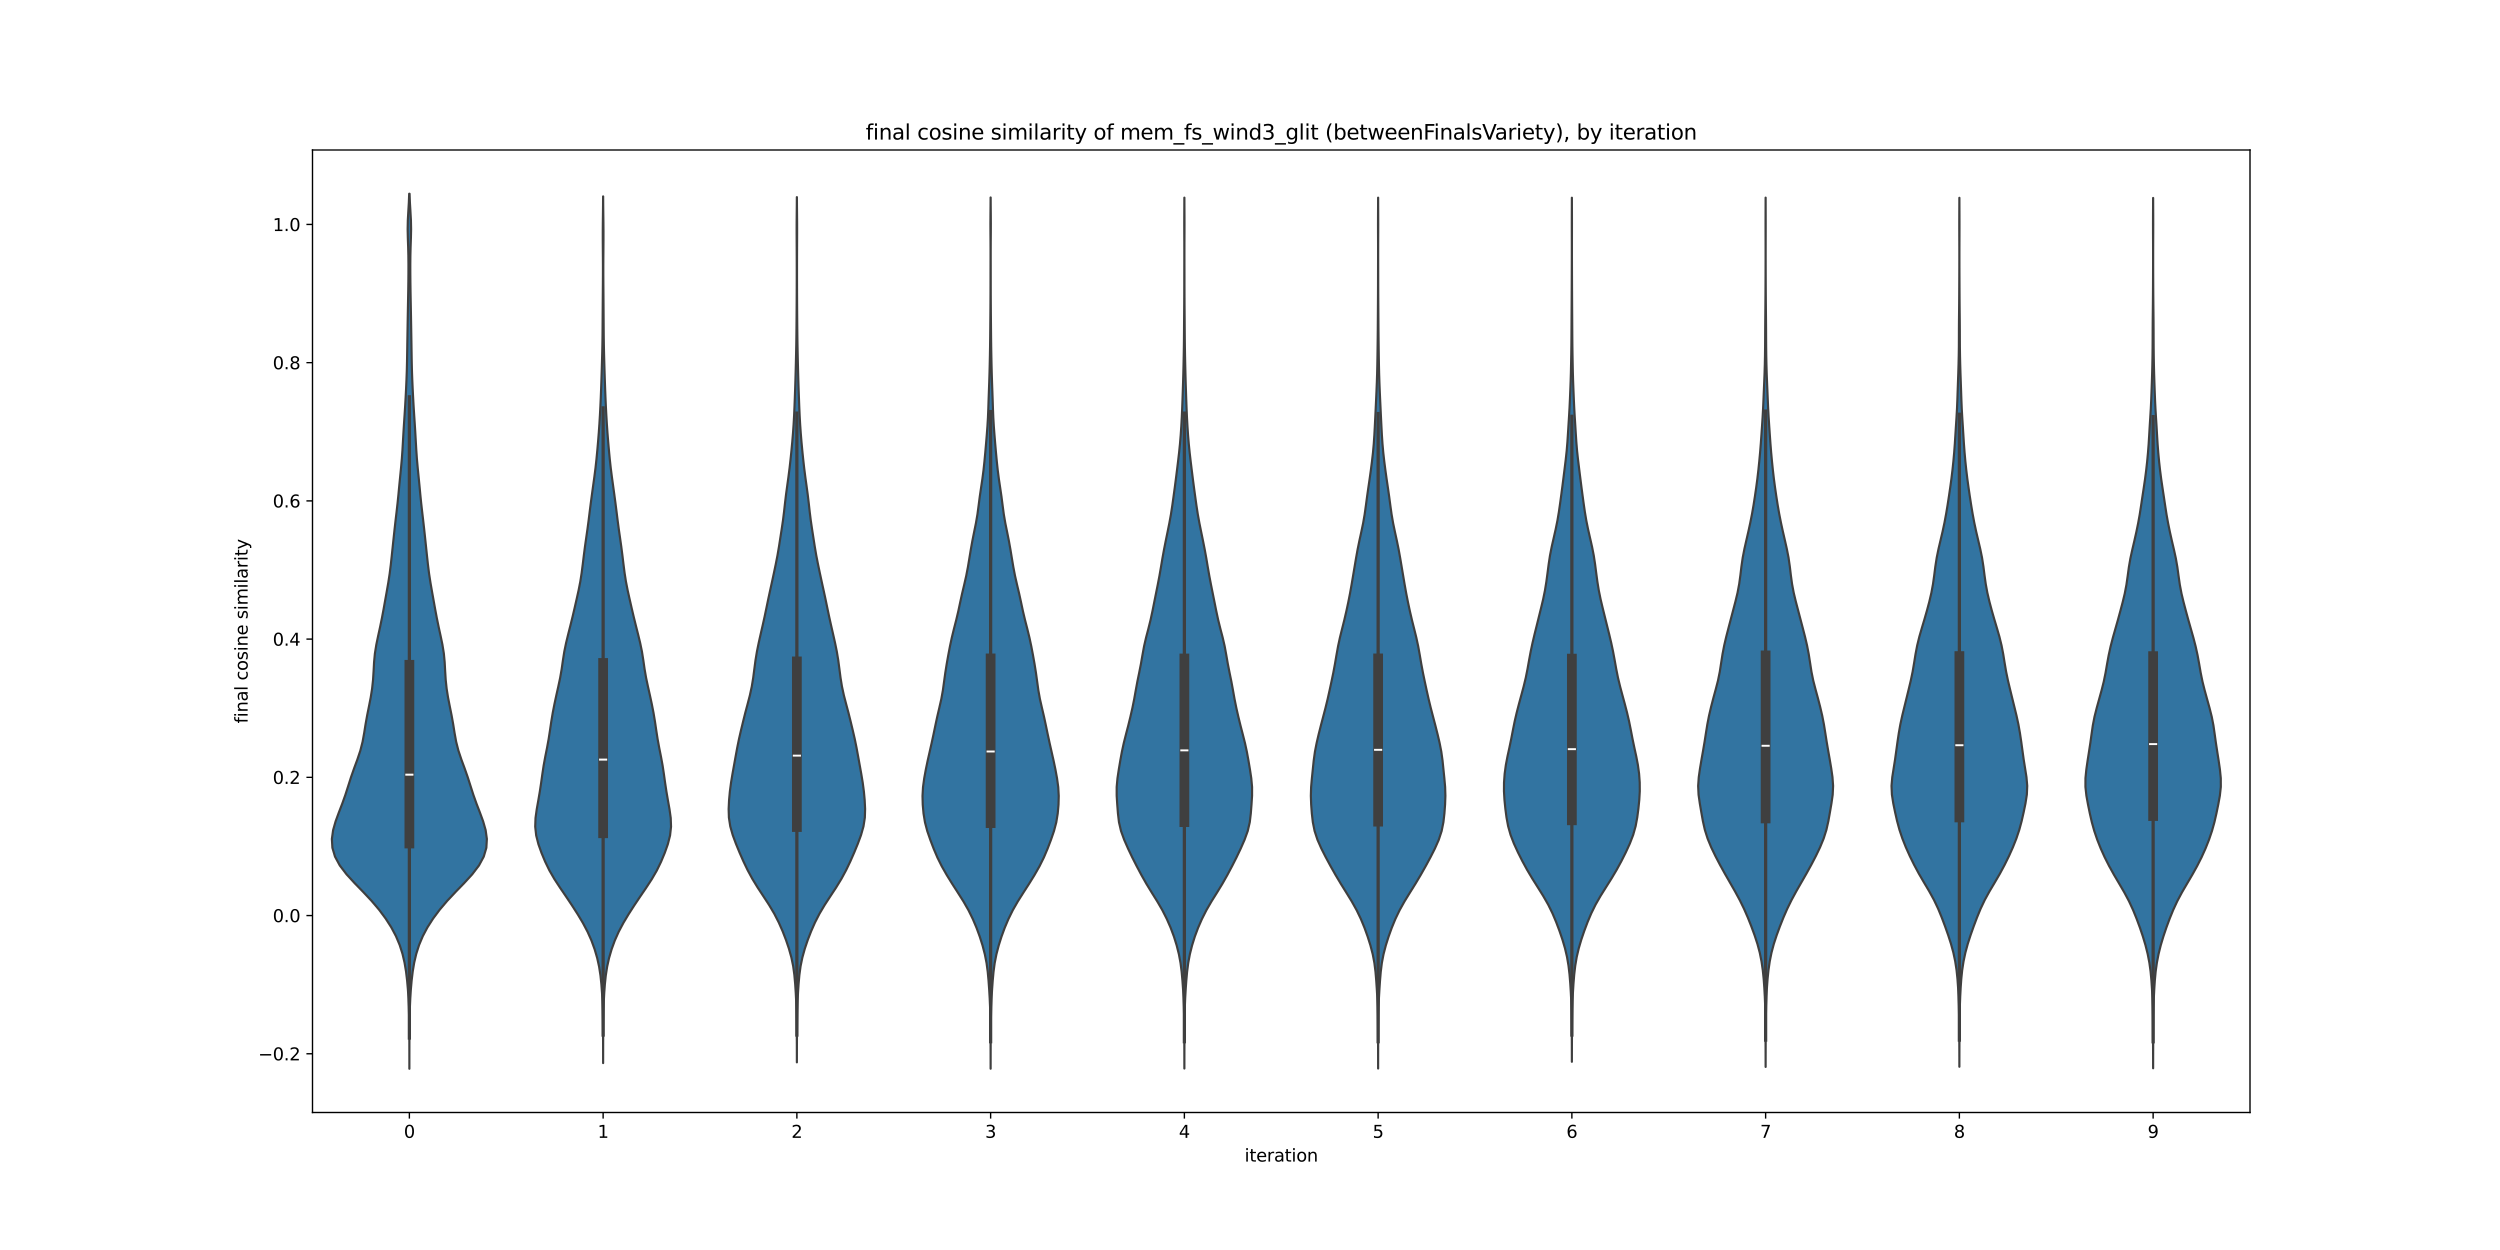 <?xml version="1.0" encoding="utf-8" standalone="no"?>
<!DOCTYPE svg PUBLIC "-//W3C//DTD SVG 1.1//EN"
  "http://www.w3.org/Graphics/SVG/1.1/DTD/svg11.dtd">
<svg xmlns:xlink="http://www.w3.org/1999/xlink" width="1440pt" height="720pt" viewBox="0 0 1440 720" xmlns="http://www.w3.org/2000/svg" version="1.1">
 <defs>
  <style type="text/css">*{stroke-linejoin: round; stroke-linecap: butt}</style>
 </defs>
 <g id="figure_1">
  <g id="patch_1">
   <path d="M 0 720 
L 1440 720 
L 1440 0 
L 0 0 
z
" style="fill: #ffffff"/>
  </g>
  <g id="axes_1">
   <g id="patch_2">
    <path d="M 180 640.8 
L 1296 640.8 
L 1296 86.4 
L 180 86.4 
z
" style="fill: #ffffff"/>
   </g>
   <g id="PolyCollection_1">
    <defs>
     <path id="m1189d5a7fb" d="M 235.801 -104.4 
L 235.799 -104.4 
L 235.797 -109.491 
L 235.792 -114.582 
L 235.783 -119.673 
L 235.763 -124.764 
L 235.724 -129.855 
L 235.645 -134.945 
L 235.501 -140.036 
L 235.27 -145.127 
L 234.937 -150.218 
L 234.485 -155.309 
L 233.875 -160.4 
L 233.024 -165.491 
L 231.834 -170.582 
L 230.21 -175.673 
L 228.073 -180.764 
L 225.374 -185.855 
L 222.112 -190.945 
L 218.312 -196.036 
L 213.988 -201.127 
L 209.215 -206.218 
L 204.259 -211.309 
L 199.592 -216.4 
L 195.714 -221.491 
L 192.962 -226.582 
L 191.46 -231.673 
L 191.16 -236.764 
L 191.874 -241.855 
L 193.322 -246.945 
L 195.186 -252.036 
L 197.144 -257.127 
L 198.953 -262.218 
L 200.582 -267.309 
L 202.205 -272.4 
L 203.988 -277.491 
L 205.866 -282.582 
L 207.563 -287.673 
L 208.853 -292.764 
L 209.775 -297.855 
L 210.583 -302.945 
L 211.497 -308.036 
L 212.526 -313.127 
L 213.523 -318.218 
L 214.331 -323.309 
L 214.874 -328.4 
L 215.192 -333.491 
L 215.47 -338.582 
L 215.956 -343.673 
L 216.778 -348.764 
L 217.841 -353.855 
L 218.954 -358.945 
L 219.996 -364.036 
L 220.951 -369.127 
L 221.861 -374.218 
L 222.77 -379.309 
L 223.657 -384.4 
L 224.44 -389.491 
L 225.082 -394.582 
L 225.637 -399.673 
L 226.17 -404.764 
L 226.706 -409.855 
L 227.252 -414.945 
L 227.825 -420.036 
L 228.424 -425.127 
L 229.001 -430.218 
L 229.517 -435.309 
L 229.997 -440.4 
L 230.496 -445.491 
L 231.006 -450.582 
L 231.459 -455.673 
L 231.815 -460.764 
L 232.106 -465.855 
L 232.396 -470.945 
L 232.715 -476.036 
L 233.052 -481.127 
L 233.373 -486.218 
L 233.659 -491.309 
L 233.916 -496.4 
L 234.145 -501.491 
L 234.325 -506.582 
L 234.445 -511.673 
L 234.528 -516.764 
L 234.607 -521.855 
L 234.692 -526.945 
L 234.776 -532.036 
L 234.861 -537.127 
L 234.953 -542.218 
L 235.051 -547.309 
L 235.141 -552.4 
L 235.213 -557.491 
L 235.258 -562.582 
L 235.266 -567.673 
L 235.217 -572.764 
L 235.091 -577.855 
L 234.914 -582.945 
L 234.807 -588.036 
L 234.906 -593.127 
L 235.19 -598.218 
L 235.494 -603.309 
L 235.688 -608.4 
L 235.912 -608.4 
L 235.912 -608.4 
L 236.106 -603.309 
L 236.41 -598.218 
L 236.694 -593.127 
L 236.793 -588.036 
L 236.686 -582.945 
L 236.509 -577.855 
L 236.383 -572.764 
L 236.334 -567.673 
L 236.342 -562.582 
L 236.387 -557.491 
L 236.459 -552.4 
L 236.549 -547.309 
L 236.647 -542.218 
L 236.739 -537.127 
L 236.824 -532.036 
L 236.908 -526.945 
L 236.993 -521.855 
L 237.072 -516.764 
L 237.155 -511.673 
L 237.275 -506.582 
L 237.455 -501.491 
L 237.684 -496.4 
L 237.941 -491.309 
L 238.227 -486.218 
L 238.548 -481.127 
L 238.885 -476.036 
L 239.204 -470.945 
L 239.494 -465.855 
L 239.785 -460.764 
L 240.141 -455.673 
L 240.594 -450.582 
L 241.104 -445.491 
L 241.603 -440.4 
L 242.083 -435.309 
L 242.599 -430.218 
L 243.176 -425.127 
L 243.775 -420.036 
L 244.348 -414.945 
L 244.894 -409.855 
L 245.43 -404.764 
L 245.963 -399.673 
L 246.518 -394.582 
L 247.16 -389.491 
L 247.943 -384.4 
L 248.83 -379.309 
L 249.739 -374.218 
L 250.649 -369.127 
L 251.604 -364.036 
L 252.646 -358.945 
L 253.759 -353.855 
L 254.822 -348.764 
L 255.644 -343.673 
L 256.13 -338.582 
L 256.408 -333.491 
L 256.726 -328.4 
L 257.269 -323.309 
L 258.077 -318.218 
L 259.074 -313.127 
L 260.103 -308.036 
L 261.017 -302.945 
L 261.825 -297.855 
L 262.747 -292.764 
L 264.037 -287.673 
L 265.734 -282.582 
L 267.612 -277.491 
L 269.395 -272.4 
L 271.018 -267.309 
L 272.647 -262.218 
L 274.456 -257.127 
L 276.414 -252.036 
L 278.278 -246.945 
L 279.726 -241.855 
L 280.44 -236.764 
L 280.14 -231.673 
L 278.638 -226.582 
L 275.886 -221.491 
L 272.008 -216.4 
L 267.341 -211.309 
L 262.385 -206.218 
L 257.612 -201.127 
L 253.288 -196.036 
L 249.488 -190.945 
L 246.226 -185.855 
L 243.527 -180.764 
L 241.39 -175.673 
L 239.766 -170.582 
L 238.576 -165.491 
L 237.725 -160.4 
L 237.115 -155.309 
L 236.663 -150.218 
L 236.33 -145.127 
L 236.099 -140.036 
L 235.955 -134.945 
L 235.876 -129.855 
L 235.837 -124.764 
L 235.817 -119.673 
L 235.808 -114.582 
L 235.803 -109.491 
L 235.801 -104.4 
z
" style="stroke: #3f3f3f; stroke-width: 1.25"/>
    </defs>
    <g clip-path="url(#pda99dcc7bd)">
     <use xlink:href="#m1189d5a7fb" x="0" y="720" style="fill: #3274a1; stroke: #3f3f3f; stroke-width: 1.25"/>
    </g>
   </g>
   <g id="PolyCollection_2">
    <defs>
     <path id="m3638690939" d="M 347.402 -107.664 
L 347.398 -107.664 
L 347.394 -112.706 
L 347.384 -117.749 
L 347.366 -122.791 
L 347.336 -127.833 
L 347.285 -132.876 
L 347.191 -137.918 
L 347.025 -142.961 
L 346.765 -148.003 
L 346.397 -153.046 
L 345.872 -158.088 
L 345.095 -163.13 
L 343.982 -168.173 
L 342.512 -173.215 
L 340.677 -178.258 
L 338.43 -183.3 
L 335.76 -188.343 
L 332.746 -193.385 
L 329.509 -198.427 
L 326.131 -203.47 
L 322.693 -208.512 
L 319.389 -213.555 
L 316.47 -218.597 
L 314.022 -223.64 
L 311.92 -228.682 
L 310.13 -233.724 
L 308.845 -238.767 
L 308.284 -243.809 
L 308.464 -248.852 
L 309.165 -253.894 
L 310.062 -258.937 
L 310.924 -263.979 
L 311.686 -269.021 
L 312.386 -274.064 
L 313.148 -279.106 
L 314.072 -284.149 
L 315.08 -289.191 
L 316.006 -294.234 
L 316.789 -299.276 
L 317.528 -304.318 
L 318.369 -309.361 
L 319.354 -314.403 
L 320.437 -319.446 
L 321.568 -324.488 
L 322.642 -329.531 
L 323.517 -334.573 
L 324.233 -339.615 
L 325.032 -344.658 
L 326.075 -349.7 
L 327.298 -354.743 
L 328.573 -359.785 
L 329.815 -364.828 
L 330.995 -369.87 
L 332.146 -374.912 
L 333.267 -379.955 
L 334.256 -384.997 
L 335.041 -390.04 
L 335.684 -395.082 
L 336.294 -400.125 
L 336.945 -405.167 
L 337.66 -410.209 
L 338.385 -415.252 
L 339.052 -420.294 
L 339.677 -425.337 
L 340.318 -430.379 
L 340.991 -435.422 
L 341.686 -440.464 
L 342.381 -445.506 
L 343.023 -450.549 
L 343.575 -455.591 
L 344.058 -460.634 
L 344.5 -465.676 
L 344.901 -470.719 
L 345.252 -475.761 
L 345.555 -480.803 
L 345.817 -485.846 
L 346.045 -490.888 
L 346.244 -495.931 
L 346.42 -500.973 
L 346.58 -506.016 
L 346.73 -511.058 
L 346.866 -516.1 
L 346.974 -521.143 
L 347.047 -526.185 
L 347.09 -531.228 
L 347.122 -536.27 
L 347.153 -541.313 
L 347.186 -546.355 
L 347.223 -551.397 
L 347.259 -556.44 
L 347.285 -561.482 
L 347.291 -566.525 
L 347.27 -571.567 
L 347.232 -576.61 
L 347.2 -581.652 
L 347.198 -586.694 
L 347.236 -591.737 
L 347.298 -596.779 
L 347.354 -601.822 
L 347.385 -606.864 
L 347.415 -606.864 
L 347.415 -606.864 
L 347.446 -601.822 
L 347.502 -596.779 
L 347.564 -591.737 
L 347.602 -586.694 
L 347.6 -581.652 
L 347.568 -576.61 
L 347.53 -571.567 
L 347.509 -566.525 
L 347.515 -561.482 
L 347.541 -556.44 
L 347.577 -551.397 
L 347.614 -546.355 
L 347.647 -541.313 
L 347.678 -536.27 
L 347.71 -531.228 
L 347.753 -526.185 
L 347.826 -521.143 
L 347.934 -516.1 
L 348.07 -511.058 
L 348.22 -506.016 
L 348.38 -500.973 
L 348.556 -495.931 
L 348.755 -490.888 
L 348.983 -485.846 
L 349.245 -480.803 
L 349.548 -475.761 
L 349.899 -470.719 
L 350.3 -465.676 
L 350.742 -460.634 
L 351.225 -455.591 
L 351.777 -450.549 
L 352.419 -445.506 
L 353.114 -440.464 
L 353.809 -435.422 
L 354.482 -430.379 
L 355.123 -425.337 
L 355.748 -420.294 
L 356.415 -415.252 
L 357.14 -410.209 
L 357.855 -405.167 
L 358.506 -400.125 
L 359.116 -395.082 
L 359.759 -390.04 
L 360.544 -384.997 
L 361.533 -379.955 
L 362.654 -374.912 
L 363.805 -369.87 
L 364.985 -364.828 
L 366.227 -359.785 
L 367.502 -354.743 
L 368.725 -349.7 
L 369.768 -344.658 
L 370.567 -339.615 
L 371.283 -334.573 
L 372.158 -329.531 
L 373.232 -324.488 
L 374.363 -319.446 
L 375.446 -314.403 
L 376.431 -309.361 
L 377.272 -304.318 
L 378.011 -299.276 
L 378.794 -294.234 
L 379.72 -289.191 
L 380.728 -284.149 
L 381.652 -279.106 
L 382.414 -274.064 
L 383.114 -269.021 
L 383.876 -263.979 
L 384.738 -258.937 
L 385.635 -253.894 
L 386.336 -248.852 
L 386.516 -243.809 
L 385.955 -238.767 
L 384.67 -233.724 
L 382.88 -228.682 
L 380.778 -223.64 
L 378.33 -218.597 
L 375.411 -213.555 
L 372.107 -208.512 
L 368.669 -203.47 
L 365.291 -198.427 
L 362.054 -193.385 
L 359.04 -188.343 
L 356.37 -183.3 
L 354.123 -178.258 
L 352.288 -173.215 
L 350.818 -168.173 
L 349.705 -163.13 
L 348.928 -158.088 
L 348.403 -153.046 
L 348.035 -148.003 
L 347.775 -142.961 
L 347.609 -137.918 
L 347.515 -132.876 
L 347.464 -127.833 
L 347.434 -122.791 
L 347.416 -117.749 
L 347.406 -112.706 
L 347.402 -107.664 
z
" style="stroke: #3f3f3f; stroke-width: 1.25"/>
    </defs>
    <g clip-path="url(#pda99dcc7bd)">
     <use xlink:href="#m3638690939" x="0" y="720" style="fill: #3274a1; stroke: #3f3f3f; stroke-width: 1.25"/>
    </g>
   </g>
   <g id="PolyCollection_3">
    <defs>
     <path id="ma31d287a5c" d="M 459.002 -108.09 
L 458.998 -108.09 
L 458.993 -113.124 
L 458.98 -118.158 
L 458.955 -123.192 
L 458.917 -128.226 
L 458.86 -133.259 
L 458.766 -138.293 
L 458.597 -143.327 
L 458.341 -148.361 
L 458.005 -153.395 
L 457.554 -158.428 
L 456.869 -163.462 
L 455.833 -168.496 
L 454.432 -173.53 
L 452.733 -178.564 
L 450.787 -183.598 
L 448.569 -188.631 
L 445.994 -193.665 
L 443.01 -198.699 
L 439.726 -203.733 
L 436.41 -208.767 
L 433.332 -213.8 
L 430.609 -218.834 
L 428.198 -223.868 
L 425.989 -228.902 
L 423.917 -233.936 
L 422.059 -238.969 
L 420.632 -244.003 
L 419.849 -249.037 
L 419.697 -254.071 
L 419.943 -259.105 
L 420.408 -264.138 
L 421.071 -269.172 
L 421.901 -274.206 
L 422.806 -279.24 
L 423.714 -284.274 
L 424.636 -289.307 
L 425.662 -294.341 
L 426.819 -299.375 
L 428.028 -304.409 
L 429.284 -309.443 
L 430.625 -314.477 
L 431.934 -319.51 
L 433.023 -324.544 
L 433.843 -329.578 
L 434.495 -334.612 
L 435.159 -339.646 
L 435.99 -344.679 
L 437.014 -349.713 
L 438.143 -354.747 
L 439.297 -359.781 
L 440.414 -364.815 
L 441.468 -369.848 
L 442.51 -374.882 
L 443.597 -379.916 
L 444.702 -384.95 
L 445.783 -389.984 
L 446.838 -395.017 
L 447.822 -400.051 
L 448.681 -405.085 
L 449.463 -410.119 
L 450.244 -415.153 
L 450.986 -420.186 
L 451.614 -425.22 
L 452.171 -430.254 
L 452.772 -435.288 
L 453.456 -440.322 
L 454.156 -445.356 
L 454.794 -450.389 
L 455.359 -455.423 
L 455.877 -460.457 
L 456.35 -465.491 
L 456.765 -470.525 
L 457.117 -475.558 
L 457.401 -480.592 
L 457.624 -485.626 
L 457.815 -490.66 
L 457.995 -495.694 
L 458.157 -500.727 
L 458.299 -505.761 
L 458.426 -510.795 
L 458.542 -515.829 
L 458.641 -520.863 
L 458.716 -525.896 
L 458.771 -530.93 
L 458.815 -535.964 
L 458.851 -540.998 
L 458.88 -546.032 
L 458.903 -551.065 
L 458.919 -556.099 
L 458.927 -561.133 
L 458.927 -566.167 
L 458.918 -571.201 
L 458.902 -576.235 
L 458.879 -581.268 
L 458.861 -586.302 
L 458.868 -591.336 
L 458.908 -596.37 
L 458.955 -601.404 
L 458.985 -606.437 
L 459.015 -606.437 
L 459.015 -606.437 
L 459.045 -601.404 
L 459.092 -596.37 
L 459.132 -591.336 
L 459.139 -586.302 
L 459.121 -581.268 
L 459.098 -576.235 
L 459.082 -571.201 
L 459.073 -566.167 
L 459.073 -561.133 
L 459.081 -556.099 
L 459.097 -551.065 
L 459.12 -546.032 
L 459.149 -540.998 
L 459.185 -535.964 
L 459.229 -530.93 
L 459.284 -525.896 
L 459.359 -520.863 
L 459.458 -515.829 
L 459.574 -510.795 
L 459.701 -505.761 
L 459.843 -500.727 
L 460.005 -495.694 
L 460.185 -490.66 
L 460.376 -485.626 
L 460.599 -480.592 
L 460.883 -475.558 
L 461.235 -470.525 
L 461.65 -465.491 
L 462.123 -460.457 
L 462.641 -455.423 
L 463.206 -450.389 
L 463.844 -445.356 
L 464.544 -440.322 
L 465.228 -435.288 
L 465.829 -430.254 
L 466.386 -425.22 
L 467.014 -420.186 
L 467.756 -415.153 
L 468.537 -410.119 
L 469.319 -405.085 
L 470.178 -400.051 
L 471.162 -395.017 
L 472.217 -389.984 
L 473.298 -384.95 
L 474.403 -379.916 
L 475.49 -374.882 
L 476.532 -369.848 
L 477.586 -364.815 
L 478.703 -359.781 
L 479.857 -354.747 
L 480.986 -349.713 
L 482.01 -344.679 
L 482.841 -339.646 
L 483.505 -334.612 
L 484.157 -329.578 
L 484.977 -324.544 
L 486.066 -319.51 
L 487.375 -314.477 
L 488.716 -309.443 
L 489.972 -304.409 
L 491.181 -299.375 
L 492.338 -294.341 
L 493.364 -289.307 
L 494.286 -284.274 
L 495.194 -279.24 
L 496.099 -274.206 
L 496.929 -269.172 
L 497.592 -264.138 
L 498.057 -259.105 
L 498.303 -254.071 
L 498.151 -249.037 
L 497.368 -244.003 
L 495.941 -238.969 
L 494.083 -233.936 
L 492.011 -228.902 
L 489.802 -223.868 
L 487.391 -218.834 
L 484.668 -213.8 
L 481.59 -208.767 
L 478.274 -203.733 
L 474.99 -198.699 
L 472.006 -193.665 
L 469.431 -188.631 
L 467.213 -183.598 
L 465.267 -178.564 
L 463.568 -173.53 
L 462.167 -168.496 
L 461.131 -163.462 
L 460.446 -158.428 
L 459.995 -153.395 
L 459.659 -148.361 
L 459.403 -143.327 
L 459.234 -138.293 
L 459.14 -133.259 
L 459.083 -128.226 
L 459.045 -123.192 
L 459.02 -118.158 
L 459.007 -113.124 
L 459.002 -108.09 
z
" style="stroke: #3f3f3f; stroke-width: 1.25"/>
    </defs>
    <g clip-path="url(#pda99dcc7bd)">
     <use xlink:href="#ma31d287a5c" x="0" y="720" style="fill: #3274a1; stroke: #3f3f3f; stroke-width: 1.25"/>
    </g>
   </g>
   <g id="PolyCollection_4">
    <defs>
     <path id="m6b0526ef09" d="M 570.602 -104.433 
L 570.598 -104.433 
L 570.594 -109.502 
L 570.583 -114.571 
L 570.562 -119.64 
L 570.53 -124.708 
L 570.486 -129.777 
L 570.416 -134.846 
L 570.286 -139.915 
L 570.066 -144.984 
L 569.762 -150.053 
L 569.398 -155.121 
L 568.936 -160.19 
L 568.259 -165.259 
L 567.266 -170.328 
L 565.949 -175.397 
L 564.352 -180.465 
L 562.495 -185.534 
L 560.356 -190.603 
L 557.863 -195.672 
L 554.962 -200.741 
L 551.755 -205.809 
L 548.486 -210.878 
L 545.35 -215.947 
L 542.462 -221.016 
L 539.941 -226.085 
L 537.791 -231.153 
L 535.858 -236.222 
L 534.115 -241.291 
L 532.779 -246.36 
L 531.951 -251.429 
L 531.5 -256.498 
L 531.37 -261.566 
L 531.658 -266.635 
L 532.348 -271.704 
L 533.274 -276.773 
L 534.331 -281.842 
L 535.475 -286.91 
L 536.622 -291.979 
L 537.715 -297.048 
L 538.768 -302.117 
L 539.854 -307.186 
L 541.039 -312.254 
L 542.193 -317.323 
L 543.103 -322.392 
L 543.799 -327.461 
L 544.5 -332.53 
L 545.31 -337.598 
L 546.209 -342.667 
L 547.178 -347.736 
L 548.26 -352.805 
L 549.498 -357.874 
L 550.801 -362.942 
L 551.999 -368.011 
L 553.076 -373.08 
L 554.183 -378.149 
L 555.385 -383.218 
L 556.539 -388.287 
L 557.513 -393.355 
L 558.358 -398.424 
L 559.195 -403.493 
L 560.101 -408.562 
L 561.114 -413.631 
L 562.145 -418.699 
L 563.011 -423.768 
L 563.686 -428.837 
L 564.341 -433.906 
L 565.085 -438.975 
L 565.841 -444.043 
L 566.495 -449.112 
L 567.035 -454.181 
L 567.513 -459.25 
L 567.957 -464.319 
L 568.376 -469.387 
L 568.759 -474.456 
L 569.061 -479.525 
L 569.266 -484.594 
L 569.431 -489.663 
L 569.611 -494.732 
L 569.792 -499.8 
L 569.949 -504.869 
L 570.08 -509.938 
L 570.188 -515.007 
L 570.275 -520.076 
L 570.339 -525.144 
L 570.387 -530.213 
L 570.43 -535.282 
L 570.471 -540.351 
L 570.504 -545.42 
L 570.527 -550.488 
L 570.538 -555.557 
L 570.541 -560.626 
L 570.546 -565.695 
L 570.554 -570.764 
L 570.556 -575.832 
L 570.534 -580.901 
L 570.494 -585.97 
L 570.476 -591.039 
L 570.503 -596.108 
L 570.55 -601.176 
L 570.583 -606.245 
L 570.617 -606.245 
L 570.617 -606.245 
L 570.65 -601.176 
L 570.697 -596.108 
L 570.724 -591.039 
L 570.706 -585.97 
L 570.666 -580.901 
L 570.644 -575.832 
L 570.646 -570.764 
L 570.654 -565.695 
L 570.659 -560.626 
L 570.662 -555.557 
L 570.673 -550.488 
L 570.696 -545.42 
L 570.729 -540.351 
L 570.77 -535.282 
L 570.813 -530.213 
L 570.861 -525.144 
L 570.925 -520.076 
L 571.012 -515.007 
L 571.12 -509.938 
L 571.251 -504.869 
L 571.408 -499.8 
L 571.589 -494.732 
L 571.769 -489.663 
L 571.934 -484.594 
L 572.139 -479.525 
L 572.441 -474.456 
L 572.824 -469.387 
L 573.243 -464.319 
L 573.687 -459.25 
L 574.165 -454.181 
L 574.705 -449.112 
L 575.359 -444.043 
L 576.115 -438.975 
L 576.859 -433.906 
L 577.514 -428.837 
L 578.189 -423.768 
L 579.055 -418.699 
L 580.086 -413.631 
L 581.099 -408.562 
L 582.005 -403.493 
L 582.842 -398.424 
L 583.687 -393.355 
L 584.661 -388.287 
L 585.815 -383.218 
L 587.017 -378.149 
L 588.124 -373.08 
L 589.201 -368.011 
L 590.399 -362.942 
L 591.702 -357.874 
L 592.94 -352.805 
L 594.022 -347.736 
L 594.991 -342.667 
L 595.89 -337.598 
L 596.7 -332.53 
L 597.401 -327.461 
L 598.097 -322.392 
L 599.007 -317.323 
L 600.161 -312.254 
L 601.346 -307.186 
L 602.432 -302.117 
L 603.485 -297.048 
L 604.578 -291.979 
L 605.725 -286.91 
L 606.869 -281.842 
L 607.926 -276.773 
L 608.852 -271.704 
L 609.542 -266.635 
L 609.83 -261.566 
L 609.7 -256.498 
L 609.249 -251.429 
L 608.421 -246.36 
L 607.085 -241.291 
L 605.342 -236.222 
L 603.409 -231.153 
L 601.259 -226.085 
L 598.738 -221.016 
L 595.85 -215.947 
L 592.714 -210.878 
L 589.445 -205.809 
L 586.238 -200.741 
L 583.337 -195.672 
L 580.844 -190.603 
L 578.705 -185.534 
L 576.848 -180.465 
L 575.251 -175.397 
L 573.934 -170.328 
L 572.941 -165.259 
L 572.264 -160.19 
L 571.802 -155.121 
L 571.438 -150.053 
L 571.134 -144.984 
L 570.914 -139.915 
L 570.784 -134.846 
L 570.714 -129.777 
L 570.67 -124.708 
L 570.638 -119.64 
L 570.617 -114.571 
L 570.606 -109.502 
L 570.602 -104.433 
z
" style="stroke: #3f3f3f; stroke-width: 1.25"/>
    </defs>
    <g clip-path="url(#pda99dcc7bd)">
     <use xlink:href="#m6b0526ef09" x="0" y="720" style="fill: #3274a1; stroke: #3f3f3f; stroke-width: 1.25"/>
    </g>
   </g>
   <g id="PolyCollection_5">
    <defs>
     <path id="me26f2f4528" d="M 682.202 -104.535 
L 682.198 -104.535 
L 682.194 -109.602 
L 682.184 -114.668 
L 682.165 -119.735 
L 682.14 -124.802 
L 682.107 -129.869 
L 682.054 -134.935 
L 681.942 -140.002 
L 681.737 -145.069 
L 681.444 -150.136 
L 681.083 -155.202 
L 680.628 -160.269 
L 679.979 -165.336 
L 679.031 -170.403 
L 677.757 -175.469 
L 676.179 -180.536 
L 674.292 -185.603 
L 672.079 -190.67 
L 669.512 -195.736 
L 666.573 -200.803 
L 663.405 -205.87 
L 660.307 -210.937 
L 657.442 -216.003 
L 654.747 -221.07 
L 652.177 -226.137 
L 649.759 -231.204 
L 647.537 -236.27 
L 645.706 -241.337 
L 644.53 -246.404 
L 643.932 -251.471 
L 643.536 -256.538 
L 643.213 -261.604 
L 643.207 -266.671 
L 643.669 -271.738 
L 644.429 -276.805 
L 645.278 -281.871 
L 646.202 -286.938 
L 647.298 -292.005 
L 648.573 -297.072 
L 649.889 -302.138 
L 651.13 -307.205 
L 652.279 -312.272 
L 653.301 -317.339 
L 654.202 -322.405 
L 655.138 -327.472 
L 656.179 -332.539 
L 657.175 -337.606 
L 658.052 -342.672 
L 658.982 -347.739 
L 660.147 -352.806 
L 661.478 -357.873 
L 662.733 -362.939 
L 663.819 -368.006 
L 664.831 -373.073 
L 665.847 -378.14 
L 666.863 -383.206 
L 667.834 -388.273 
L 668.713 -393.34 
L 669.559 -398.407 
L 670.479 -403.473 
L 671.48 -408.54 
L 672.52 -413.607 
L 673.545 -418.674 
L 674.464 -423.74 
L 675.241 -428.807 
L 675.948 -433.874 
L 676.635 -438.941 
L 677.297 -444.007 
L 677.935 -449.074 
L 678.557 -454.141 
L 679.146 -459.208 
L 679.662 -464.274 
L 680.083 -469.341 
L 680.424 -474.408 
L 680.702 -479.475 
L 680.928 -484.542 
L 681.118 -489.608 
L 681.292 -494.675 
L 681.452 -499.742 
L 681.593 -504.809 
L 681.715 -509.875 
L 681.822 -514.942 
L 681.907 -520.009 
L 681.965 -525.076 
L 682.004 -530.142 
L 682.039 -535.209 
L 682.077 -540.276 
L 682.112 -545.343 
L 682.135 -550.409 
L 682.146 -555.476 
L 682.151 -560.543 
L 682.159 -565.61 
L 682.17 -570.676 
L 682.174 -575.743 
L 682.163 -580.81 
L 682.141 -585.877 
L 682.13 -590.943 
L 682.145 -596.01 
L 682.172 -601.077 
L 682.191 -606.144 
L 682.209 -606.144 
L 682.209 -606.144 
L 682.228 -601.077 
L 682.255 -596.01 
L 682.27 -590.943 
L 682.259 -585.877 
L 682.237 -580.81 
L 682.226 -575.743 
L 682.23 -570.676 
L 682.241 -565.61 
L 682.249 -560.543 
L 682.254 -555.476 
L 682.265 -550.409 
L 682.288 -545.343 
L 682.323 -540.276 
L 682.361 -535.209 
L 682.396 -530.142 
L 682.435 -525.076 
L 682.493 -520.009 
L 682.578 -514.942 
L 682.685 -509.875 
L 682.807 -504.809 
L 682.948 -499.742 
L 683.108 -494.675 
L 683.282 -489.608 
L 683.472 -484.542 
L 683.698 -479.475 
L 683.976 -474.408 
L 684.317 -469.341 
L 684.738 -464.274 
L 685.254 -459.208 
L 685.843 -454.141 
L 686.465 -449.074 
L 687.103 -444.007 
L 687.765 -438.941 
L 688.452 -433.874 
L 689.159 -428.807 
L 689.936 -423.74 
L 690.855 -418.674 
L 691.88 -413.607 
L 692.92 -408.54 
L 693.921 -403.473 
L 694.841 -398.407 
L 695.687 -393.34 
L 696.566 -388.273 
L 697.537 -383.206 
L 698.553 -378.14 
L 699.569 -373.073 
L 700.581 -368.006 
L 701.667 -362.939 
L 702.922 -357.873 
L 704.253 -352.806 
L 705.418 -347.739 
L 706.348 -342.672 
L 707.225 -337.606 
L 708.221 -332.539 
L 709.262 -327.472 
L 710.198 -322.405 
L 711.099 -317.339 
L 712.121 -312.272 
L 713.27 -307.205 
L 714.511 -302.138 
L 715.827 -297.072 
L 717.102 -292.005 
L 718.198 -286.938 
L 719.122 -281.871 
L 719.971 -276.805 
L 720.731 -271.738 
L 721.193 -266.671 
L 721.187 -261.604 
L 720.864 -256.538 
L 720.468 -251.471 
L 719.87 -246.404 
L 718.694 -241.337 
L 716.863 -236.27 
L 714.641 -231.204 
L 712.223 -226.137 
L 709.653 -221.07 
L 706.958 -216.003 
L 704.093 -210.937 
L 700.995 -205.87 
L 697.827 -200.803 
L 694.888 -195.736 
L 692.321 -190.67 
L 690.108 -185.603 
L 688.221 -180.536 
L 686.643 -175.469 
L 685.369 -170.403 
L 684.421 -165.336 
L 683.772 -160.269 
L 683.317 -155.202 
L 682.956 -150.136 
L 682.663 -145.069 
L 682.458 -140.002 
L 682.346 -134.935 
L 682.293 -129.869 
L 682.26 -124.802 
L 682.235 -119.735 
L 682.216 -114.668 
L 682.206 -109.602 
L 682.202 -104.535 
z
" style="stroke: #3f3f3f; stroke-width: 1.25"/>
    </defs>
    <g clip-path="url(#pda99dcc7bd)">
     <use xlink:href="#me26f2f4528" x="0" y="720" style="fill: #3274a1; stroke: #3f3f3f; stroke-width: 1.25"/>
    </g>
   </g>
   <g id="PolyCollection_6">
    <defs>
     <path id="m422424d458" d="M 793.802 -104.542 
L 793.798 -104.542 
L 793.794 -109.608 
L 793.785 -114.675 
L 793.768 -119.741 
L 793.748 -124.808 
L 793.72 -129.875 
L 793.667 -134.941 
L 793.549 -140.008 
L 793.338 -145.074 
L 793.048 -150.141 
L 792.709 -155.208 
L 792.284 -160.274 
L 791.648 -165.341 
L 790.68 -170.408 
L 789.36 -175.474 
L 787.762 -180.541 
L 785.938 -185.607 
L 783.852 -190.674 
L 781.418 -195.741 
L 778.587 -200.807 
L 775.471 -205.874 
L 772.309 -210.941 
L 769.285 -216.007 
L 766.42 -221.074 
L 763.682 -226.14 
L 761.108 -231.207 
L 758.872 -236.274 
L 757.212 -241.34 
L 756.194 -246.407 
L 755.613 -251.474 
L 755.234 -256.54 
L 755.053 -261.607 
L 755.206 -266.673 
L 755.654 -271.74 
L 756.17 -276.807 
L 756.691 -281.873 
L 757.393 -286.94 
L 758.375 -292.007 
L 759.556 -297.073 
L 760.836 -302.14 
L 762.166 -307.206 
L 763.488 -312.273 
L 764.721 -317.34 
L 765.854 -322.406 
L 766.947 -327.473 
L 767.997 -332.539 
L 768.942 -337.606 
L 769.807 -342.673 
L 770.721 -347.739 
L 771.812 -352.806 
L 773.069 -357.873 
L 774.34 -362.939 
L 775.515 -368.006 
L 776.6 -373.072 
L 777.601 -378.139 
L 778.506 -383.206 
L 779.362 -388.272 
L 780.211 -393.339 
L 781.064 -398.406 
L 781.977 -403.472 
L 783.007 -408.539 
L 784.114 -413.605 
L 785.168 -418.672 
L 786.045 -423.739 
L 786.754 -428.805 
L 787.426 -433.872 
L 788.149 -438.939 
L 788.893 -444.005 
L 789.6 -449.072 
L 790.251 -454.138 
L 790.825 -459.205 
L 791.285 -464.272 
L 791.626 -469.338 
L 791.897 -474.405 
L 792.148 -479.471 
L 792.392 -484.538 
L 792.629 -489.605 
L 792.857 -494.671 
L 793.063 -499.738 
L 793.223 -504.805 
L 793.336 -509.871 
L 793.421 -514.938 
L 793.494 -520.004 
L 793.557 -525.071 
L 793.604 -530.138 
L 793.638 -535.204 
L 793.67 -540.271 
L 793.702 -545.338 
L 793.728 -550.404 
L 793.743 -555.471 
L 793.752 -560.537 
L 793.762 -565.604 
L 793.772 -570.671 
L 793.776 -575.737 
L 793.767 -580.804 
L 793.747 -585.871 
L 793.737 -590.937 
L 793.751 -596.004 
L 793.775 -601.07 
L 793.792 -606.137 
L 793.808 -606.137 
L 793.808 -606.137 
L 793.825 -601.07 
L 793.849 -596.004 
L 793.863 -590.937 
L 793.853 -585.871 
L 793.833 -580.804 
L 793.824 -575.737 
L 793.828 -570.671 
L 793.838 -565.604 
L 793.848 -560.537 
L 793.857 -555.471 
L 793.872 -550.404 
L 793.898 -545.338 
L 793.93 -540.271 
L 793.962 -535.204 
L 793.996 -530.138 
L 794.043 -525.071 
L 794.106 -520.004 
L 794.179 -514.938 
L 794.264 -509.871 
L 794.377 -504.805 
L 794.537 -499.738 
L 794.743 -494.671 
L 794.971 -489.605 
L 795.208 -484.538 
L 795.452 -479.471 
L 795.703 -474.405 
L 795.974 -469.338 
L 796.315 -464.272 
L 796.775 -459.205 
L 797.349 -454.138 
L 798 -449.072 
L 798.707 -444.005 
L 799.451 -438.939 
L 800.174 -433.872 
L 800.846 -428.805 
L 801.555 -423.739 
L 802.432 -418.672 
L 803.486 -413.605 
L 804.593 -408.539 
L 805.623 -403.472 
L 806.536 -398.406 
L 807.389 -393.339 
L 808.238 -388.272 
L 809.094 -383.206 
L 809.999 -378.139 
L 811 -373.072 
L 812.085 -368.006 
L 813.26 -362.939 
L 814.531 -357.873 
L 815.788 -352.806 
L 816.879 -347.739 
L 817.793 -342.673 
L 818.658 -337.606 
L 819.603 -332.539 
L 820.653 -327.473 
L 821.746 -322.406 
L 822.879 -317.34 
L 824.112 -312.273 
L 825.434 -307.206 
L 826.764 -302.14 
L 828.044 -297.073 
L 829.225 -292.007 
L 830.207 -286.94 
L 830.909 -281.873 
L 831.43 -276.807 
L 831.946 -271.74 
L 832.394 -266.673 
L 832.547 -261.607 
L 832.366 -256.54 
L 831.987 -251.474 
L 831.406 -246.407 
L 830.388 -241.34 
L 828.728 -236.274 
L 826.492 -231.207 
L 823.918 -226.14 
L 821.18 -221.074 
L 818.315 -216.007 
L 815.291 -210.941 
L 812.129 -205.874 
L 809.013 -200.807 
L 806.182 -195.741 
L 803.748 -190.674 
L 801.662 -185.607 
L 799.838 -180.541 
L 798.24 -175.474 
L 796.92 -170.408 
L 795.952 -165.341 
L 795.316 -160.274 
L 794.891 -155.208 
L 794.552 -150.141 
L 794.262 -145.074 
L 794.051 -140.008 
L 793.933 -134.941 
L 793.88 -129.875 
L 793.852 -124.808 
L 793.832 -119.741 
L 793.815 -114.675 
L 793.806 -109.608 
L 793.802 -104.542 
z
" style="stroke: #3f3f3f; stroke-width: 1.25"/>
    </defs>
    <g clip-path="url(#pda99dcc7bd)">
     <use xlink:href="#m422424d458" x="0" y="720" style="fill: #3274a1; stroke: #3f3f3f; stroke-width: 1.25"/>
    </g>
   </g>
   <g id="PolyCollection_7">
    <defs>
     <path id="mdadc738cf9" d="M 905.402 -108.423 
L 905.398 -108.423 
L 905.392 -113.45 
L 905.378 -118.477 
L 905.354 -123.504 
L 905.325 -128.531 
L 905.281 -133.558 
L 905.192 -138.585 
L 905.026 -143.613 
L 904.777 -148.64 
L 904.46 -153.667 
L 904.048 -158.694 
L 903.463 -163.721 
L 902.611 -168.748 
L 901.435 -173.775 
L 899.954 -178.802 
L 898.243 -183.829 
L 896.354 -188.856 
L 894.235 -193.883 
L 891.762 -198.911 
L 888.883 -203.938 
L 885.733 -208.965 
L 882.565 -213.992 
L 879.582 -219.019 
L 876.845 -224.046 
L 874.318 -229.073 
L 872.013 -234.1 
L 870.079 -239.127 
L 868.668 -244.154 
L 867.738 -249.181 
L 867.081 -254.209 
L 866.573 -259.236 
L 866.285 -264.263 
L 866.319 -269.29 
L 866.685 -274.317 
L 867.365 -279.344 
L 868.324 -284.371 
L 869.422 -289.398 
L 870.473 -294.425 
L 871.437 -299.452 
L 872.449 -304.479 
L 873.616 -309.507 
L 874.917 -314.534 
L 876.281 -319.561 
L 877.628 -324.588 
L 878.839 -329.615 
L 879.844 -334.642 
L 880.737 -339.669 
L 881.674 -344.696 
L 882.737 -349.723 
L 883.929 -354.75 
L 885.18 -359.777 
L 886.425 -364.805 
L 887.668 -369.832 
L 888.863 -374.859 
L 889.889 -379.886 
L 890.702 -384.913 
L 891.376 -389.94 
L 892.025 -394.967 
L 892.791 -399.994 
L 893.773 -405.021 
L 894.913 -410.048 
L 896.054 -415.075 
L 897.072 -420.103 
L 897.919 -425.13 
L 898.641 -430.157 
L 899.321 -435.184 
L 899.985 -440.211 
L 900.62 -445.238 
L 901.248 -450.265 
L 901.866 -455.292 
L 902.407 -460.319 
L 902.826 -465.346 
L 903.155 -470.373 
L 903.467 -475.401 
L 903.785 -480.428 
L 904.068 -485.455 
L 904.299 -490.482 
L 904.506 -495.509 
L 904.695 -500.536 
L 904.841 -505.563 
L 904.947 -510.59 
L 905.037 -515.617 
L 905.11 -520.644 
L 905.155 -525.671 
L 905.183 -530.698 
L 905.212 -535.726 
L 905.243 -540.753 
L 905.272 -545.78 
L 905.297 -550.807 
L 905.319 -555.834 
L 905.338 -560.861 
L 905.355 -565.888 
L 905.368 -570.915 
L 905.374 -575.942 
L 905.371 -580.969 
L 905.361 -585.996 
L 905.357 -591.024 
L 905.367 -596.051 
L 905.383 -601.078 
L 905.394 -606.105 
L 905.406 -606.105 
L 905.406 -606.105 
L 905.417 -601.078 
L 905.433 -596.051 
L 905.443 -591.024 
L 905.439 -585.996 
L 905.429 -580.969 
L 905.426 -575.942 
L 905.432 -570.915 
L 905.445 -565.888 
L 905.462 -560.861 
L 905.481 -555.834 
L 905.503 -550.807 
L 905.528 -545.78 
L 905.557 -540.753 
L 905.588 -535.726 
L 905.617 -530.698 
L 905.645 -525.671 
L 905.69 -520.644 
L 905.763 -515.617 
L 905.853 -510.59 
L 905.959 -505.563 
L 906.105 -500.536 
L 906.294 -495.509 
L 906.501 -490.482 
L 906.732 -485.455 
L 907.015 -480.428 
L 907.333 -475.401 
L 907.645 -470.373 
L 907.974 -465.346 
L 908.393 -460.319 
L 908.934 -455.292 
L 909.552 -450.265 
L 910.18 -445.238 
L 910.815 -440.211 
L 911.479 -435.184 
L 912.159 -430.157 
L 912.881 -425.13 
L 913.728 -420.103 
L 914.746 -415.075 
L 915.887 -410.048 
L 917.027 -405.021 
L 918.009 -399.994 
L 918.775 -394.967 
L 919.424 -389.94 
L 920.098 -384.913 
L 920.911 -379.886 
L 921.937 -374.859 
L 923.132 -369.832 
L 924.375 -364.805 
L 925.62 -359.777 
L 926.871 -354.75 
L 928.063 -349.723 
L 929.126 -344.696 
L 930.063 -339.669 
L 930.956 -334.642 
L 931.961 -329.615 
L 933.172 -324.588 
L 934.519 -319.561 
L 935.883 -314.534 
L 937.184 -309.507 
L 938.351 -304.479 
L 939.363 -299.452 
L 940.327 -294.425 
L 941.378 -289.398 
L 942.476 -284.371 
L 943.435 -279.344 
L 944.115 -274.317 
L 944.481 -269.29 
L 944.515 -264.263 
L 944.227 -259.236 
L 943.719 -254.209 
L 943.062 -249.181 
L 942.132 -244.154 
L 940.721 -239.127 
L 938.787 -234.1 
L 936.482 -229.073 
L 933.955 -224.046 
L 931.218 -219.019 
L 928.235 -213.992 
L 925.067 -208.965 
L 921.917 -203.938 
L 919.038 -198.911 
L 916.565 -193.883 
L 914.446 -188.856 
L 912.557 -183.829 
L 910.846 -178.802 
L 909.365 -173.775 
L 908.189 -168.748 
L 907.337 -163.721 
L 906.752 -158.694 
L 906.34 -153.667 
L 906.023 -148.64 
L 905.774 -143.613 
L 905.608 -138.585 
L 905.519 -133.558 
L 905.475 -128.531 
L 905.446 -123.504 
L 905.422 -118.477 
L 905.408 -113.45 
L 905.402 -108.423 
z
" style="stroke: #3f3f3f; stroke-width: 1.25"/>
    </defs>
    <g clip-path="url(#pda99dcc7bd)">
     <use xlink:href="#mdadc738cf9" x="0" y="720" style="fill: #3274a1; stroke: #3f3f3f; stroke-width: 1.25"/>
    </g>
   </g>
   <g id="PolyCollection_8">
    <defs>
     <path id="mb3d87287ae" d="M 1017.002 -105.465 
L 1016.998 -105.465 
L 1016.993 -110.522 
L 1016.98 -115.58 
L 1016.958 -120.637 
L 1016.93 -125.695 
L 1016.898 -130.752 
L 1016.844 -135.81 
L 1016.729 -140.867 
L 1016.531 -145.925 
L 1016.253 -150.982 
L 1015.883 -156.039 
L 1015.37 -161.097 
L 1014.642 -166.154 
L 1013.63 -171.212 
L 1012.283 -176.269 
L 1010.631 -181.327 
L 1008.775 -186.384 
L 1006.769 -191.442 
L 1004.562 -196.499 
L 1002.083 -201.556 
L 999.341 -206.614 
L 996.444 -211.671 
L 993.539 -216.729 
L 990.742 -221.786 
L 988.101 -226.844 
L 985.67 -231.901 
L 983.588 -236.959 
L 981.991 -242.016 
L 980.853 -247.074 
L 979.956 -252.131 
L 979.092 -257.188 
L 978.369 -262.246 
L 978.134 -267.303 
L 978.492 -272.361 
L 979.211 -277.418 
L 980.061 -282.476 
L 980.952 -287.533 
L 981.813 -292.591 
L 982.601 -297.648 
L 983.416 -302.705 
L 984.405 -307.763 
L 985.583 -312.82 
L 986.885 -317.878 
L 988.263 -322.935 
L 989.568 -327.993 
L 990.595 -333.05 
L 991.374 -338.108 
L 992.163 -343.165 
L 993.142 -348.222 
L 994.321 -353.28 
L 995.627 -358.337 
L 996.956 -363.395 
L 998.282 -368.452 
L 999.61 -373.51 
L 1000.825 -378.567 
L 1001.777 -383.625 
L 1002.469 -388.682 
L 1003.072 -393.739 
L 1003.807 -398.797 
L 1004.789 -403.854 
L 1005.933 -408.912 
L 1007.094 -413.969 
L 1008.192 -419.027 
L 1009.187 -424.084 
L 1010.062 -429.142 
L 1010.849 -434.199 
L 1011.584 -439.257 
L 1012.255 -444.314 
L 1012.84 -449.371 
L 1013.358 -454.429 
L 1013.825 -459.486 
L 1014.233 -464.544 
L 1014.593 -469.601 
L 1014.938 -474.659 
L 1015.267 -479.716 
L 1015.544 -484.774 
L 1015.767 -489.831 
L 1015.975 -494.888 
L 1016.19 -499.946 
L 1016.387 -505.003 
L 1016.537 -510.061 
L 1016.638 -515.118 
L 1016.697 -520.176 
L 1016.726 -525.233 
L 1016.749 -530.291 
L 1016.785 -535.348 
L 1016.832 -540.405 
L 1016.875 -545.463 
L 1016.909 -550.52 
L 1016.934 -555.578 
L 1016.954 -560.635 
L 1016.969 -565.693 
L 1016.978 -570.75 
L 1016.98 -575.808 
L 1016.973 -580.865 
L 1016.962 -585.923 
L 1016.957 -590.98 
L 1016.967 -596.037 
L 1016.983 -601.095 
L 1016.994 -606.152 
L 1017.006 -606.152 
L 1017.006 -606.152 
L 1017.017 -601.095 
L 1017.033 -596.037 
L 1017.043 -590.98 
L 1017.038 -585.923 
L 1017.027 -580.865 
L 1017.02 -575.808 
L 1017.022 -570.75 
L 1017.031 -565.693 
L 1017.046 -560.635 
L 1017.066 -555.578 
L 1017.091 -550.52 
L 1017.125 -545.463 
L 1017.168 -540.405 
L 1017.215 -535.348 
L 1017.251 -530.291 
L 1017.274 -525.233 
L 1017.303 -520.176 
L 1017.362 -515.118 
L 1017.463 -510.061 
L 1017.613 -505.003 
L 1017.81 -499.946 
L 1018.025 -494.888 
L 1018.233 -489.831 
L 1018.456 -484.774 
L 1018.733 -479.716 
L 1019.062 -474.659 
L 1019.407 -469.601 
L 1019.767 -464.544 
L 1020.175 -459.486 
L 1020.642 -454.429 
L 1021.16 -449.371 
L 1021.745 -444.314 
L 1022.416 -439.257 
L 1023.151 -434.199 
L 1023.938 -429.142 
L 1024.813 -424.084 
L 1025.808 -419.027 
L 1026.906 -413.969 
L 1028.067 -408.912 
L 1029.211 -403.854 
L 1030.193 -398.797 
L 1030.928 -393.739 
L 1031.531 -388.682 
L 1032.223 -383.625 
L 1033.175 -378.567 
L 1034.39 -373.51 
L 1035.718 -368.452 
L 1037.044 -363.395 
L 1038.373 -358.337 
L 1039.679 -353.28 
L 1040.858 -348.222 
L 1041.837 -343.165 
L 1042.626 -338.108 
L 1043.405 -333.05 
L 1044.432 -327.993 
L 1045.737 -322.935 
L 1047.115 -317.878 
L 1048.417 -312.82 
L 1049.595 -307.763 
L 1050.584 -302.705 
L 1051.399 -297.648 
L 1052.187 -292.591 
L 1053.048 -287.533 
L 1053.939 -282.476 
L 1054.789 -277.418 
L 1055.508 -272.361 
L 1055.866 -267.303 
L 1055.631 -262.246 
L 1054.908 -257.188 
L 1054.044 -252.131 
L 1053.147 -247.074 
L 1052.009 -242.016 
L 1050.412 -236.959 
L 1048.33 -231.901 
L 1045.899 -226.844 
L 1043.258 -221.786 
L 1040.461 -216.729 
L 1037.556 -211.671 
L 1034.659 -206.614 
L 1031.917 -201.556 
L 1029.438 -196.499 
L 1027.231 -191.442 
L 1025.225 -186.384 
L 1023.369 -181.327 
L 1021.717 -176.269 
L 1020.37 -171.212 
L 1019.358 -166.154 
L 1018.63 -161.097 
L 1018.117 -156.039 
L 1017.747 -150.982 
L 1017.469 -145.925 
L 1017.271 -140.867 
L 1017.156 -135.81 
L 1017.102 -130.752 
L 1017.07 -125.695 
L 1017.042 -120.637 
L 1017.02 -115.58 
L 1017.007 -110.522 
L 1017.002 -105.465 
z
" style="stroke: #3f3f3f; stroke-width: 1.25"/>
    </defs>
    <g clip-path="url(#pda99dcc7bd)">
     <use xlink:href="#mb3d87287ae" x="0" y="720" style="fill: #3274a1; stroke: #3f3f3f; stroke-width: 1.25"/>
    </g>
   </g>
   <g id="PolyCollection_9">
    <defs>
     <path id="m44e4a8486d" d="M 1128.602 -105.563 
L 1128.598 -105.563 
L 1128.592 -110.619 
L 1128.578 -115.674 
L 1128.555 -120.73 
L 1128.528 -125.785 
L 1128.492 -130.841 
L 1128.43 -135.896 
L 1128.312 -140.951 
L 1128.121 -146.007 
L 1127.858 -151.062 
L 1127.502 -156.118 
L 1126.981 -161.173 
L 1126.209 -166.229 
L 1125.137 -171.284 
L 1123.761 -176.34 
L 1122.135 -181.395 
L 1120.348 -186.451 
L 1118.448 -191.506 
L 1116.371 -196.562 
L 1113.976 -201.617 
L 1111.197 -206.672 
L 1108.194 -211.728 
L 1105.25 -216.783 
L 1102.533 -221.839 
L 1100.045 -226.894 
L 1097.775 -231.95 
L 1095.767 -237.005 
L 1094.078 -242.061 
L 1092.715 -247.116 
L 1091.568 -252.172 
L 1090.528 -257.227 
L 1089.738 -262.283 
L 1089.518 -267.338 
L 1089.953 -272.394 
L 1090.751 -277.449 
L 1091.551 -282.504 
L 1092.251 -287.56 
L 1092.944 -292.615 
L 1093.703 -297.671 
L 1094.595 -302.726 
L 1095.69 -307.782 
L 1096.922 -312.837 
L 1098.168 -317.893 
L 1099.406 -322.948 
L 1100.612 -328.004 
L 1101.665 -333.059 
L 1102.523 -338.115 
L 1103.334 -343.17 
L 1104.306 -348.225 
L 1105.547 -353.281 
L 1107.004 -358.336 
L 1108.511 -363.392 
L 1109.956 -368.447 
L 1111.304 -373.503 
L 1112.484 -378.558 
L 1113.413 -383.614 
L 1114.12 -388.669 
L 1114.763 -393.725 
L 1115.551 -398.78 
L 1116.584 -403.836 
L 1117.773 -408.891 
L 1118.956 -413.946 
L 1120.031 -419.002 
L 1120.974 -424.057 
L 1121.814 -429.113 
L 1122.593 -434.168 
L 1123.334 -439.224 
L 1124.023 -444.279 
L 1124.633 -449.335 
L 1125.161 -454.39 
L 1125.615 -459.446 
L 1125.992 -464.501 
L 1126.31 -469.557 
L 1126.624 -474.612 
L 1126.951 -479.667 
L 1127.235 -484.723 
L 1127.443 -489.778 
L 1127.614 -494.834 
L 1127.793 -499.889 
L 1127.969 -504.945 
L 1128.12 -510 
L 1128.238 -515.056 
L 1128.31 -520.111 
L 1128.333 -525.167 
L 1128.343 -530.222 
L 1128.377 -535.278 
L 1128.431 -540.333 
L 1128.477 -545.388 
L 1128.507 -550.444 
L 1128.532 -555.499 
L 1128.555 -560.555 
L 1128.573 -565.61 
L 1128.581 -570.666 
L 1128.579 -575.721 
L 1128.565 -580.777 
L 1128.545 -585.832 
L 1128.536 -590.888 
L 1128.55 -595.943 
L 1128.574 -600.999 
L 1128.592 -606.054 
L 1128.608 -606.054 
L 1128.608 -606.054 
L 1128.626 -600.999 
L 1128.65 -595.943 
L 1128.664 -590.888 
L 1128.655 -585.832 
L 1128.635 -580.777 
L 1128.621 -575.721 
L 1128.619 -570.666 
L 1128.627 -565.61 
L 1128.645 -560.555 
L 1128.668 -555.499 
L 1128.693 -550.444 
L 1128.723 -545.388 
L 1128.769 -540.333 
L 1128.823 -535.278 
L 1128.857 -530.222 
L 1128.867 -525.167 
L 1128.89 -520.111 
L 1128.962 -515.056 
L 1129.08 -510 
L 1129.231 -504.945 
L 1129.407 -499.889 
L 1129.586 -494.834 
L 1129.757 -489.778 
L 1129.965 -484.723 
L 1130.249 -479.667 
L 1130.576 -474.612 
L 1130.89 -469.557 
L 1131.208 -464.501 
L 1131.585 -459.446 
L 1132.039 -454.39 
L 1132.567 -449.335 
L 1133.177 -444.279 
L 1133.866 -439.224 
L 1134.607 -434.168 
L 1135.386 -429.113 
L 1136.226 -424.057 
L 1137.169 -419.002 
L 1138.244 -413.946 
L 1139.427 -408.891 
L 1140.616 -403.836 
L 1141.649 -398.78 
L 1142.437 -393.725 
L 1143.08 -388.669 
L 1143.787 -383.614 
L 1144.716 -378.558 
L 1145.896 -373.503 
L 1147.244 -368.447 
L 1148.689 -363.392 
L 1150.196 -358.336 
L 1151.653 -353.281 
L 1152.894 -348.225 
L 1153.866 -343.17 
L 1154.677 -338.115 
L 1155.535 -333.059 
L 1156.588 -328.004 
L 1157.794 -322.948 
L 1159.032 -317.893 
L 1160.278 -312.837 
L 1161.51 -307.782 
L 1162.605 -302.726 
L 1163.497 -297.671 
L 1164.256 -292.615 
L 1164.949 -287.56 
L 1165.649 -282.504 
L 1166.449 -277.449 
L 1167.247 -272.394 
L 1167.682 -267.338 
L 1167.462 -262.283 
L 1166.672 -257.227 
L 1165.632 -252.172 
L 1164.485 -247.116 
L 1163.122 -242.061 
L 1161.433 -237.005 
L 1159.425 -231.95 
L 1157.155 -226.894 
L 1154.667 -221.839 
L 1151.95 -216.783 
L 1149.006 -211.728 
L 1146.003 -206.672 
L 1143.224 -201.617 
L 1140.829 -196.562 
L 1138.752 -191.506 
L 1136.852 -186.451 
L 1135.065 -181.395 
L 1133.439 -176.34 
L 1132.063 -171.284 
L 1130.991 -166.229 
L 1130.219 -161.173 
L 1129.698 -156.118 
L 1129.342 -151.062 
L 1129.079 -146.007 
L 1128.888 -140.951 
L 1128.77 -135.896 
L 1128.708 -130.841 
L 1128.672 -125.785 
L 1128.645 -120.73 
L 1128.622 -115.674 
L 1128.608 -110.619 
L 1128.602 -105.563 
z
" style="stroke: #3f3f3f; stroke-width: 1.25"/>
    </defs>
    <g clip-path="url(#pda99dcc7bd)">
     <use xlink:href="#m44e4a8486d" x="0" y="720" style="fill: #3274a1; stroke: #3f3f3f; stroke-width: 1.25"/>
    </g>
   </g>
   <g id="PolyCollection_10">
    <defs>
     <path id="m942ccad48d" d="M 1240.202 -104.679 
L 1240.198 -104.679 
L 1240.191 -109.742 
L 1240.176 -114.806 
L 1240.153 -119.869 
L 1240.129 -124.933 
L 1240.105 -129.996 
L 1240.063 -135.06 
L 1239.967 -140.123 
L 1239.795 -145.187 
L 1239.545 -150.25 
L 1239.213 -155.314 
L 1238.741 -160.378 
L 1238.042 -165.441 
L 1237.062 -170.505 
L 1235.796 -175.568 
L 1234.281 -180.632 
L 1232.575 -185.695 
L 1230.708 -190.759 
L 1228.65 -195.822 
L 1226.308 -200.886 
L 1223.611 -205.949 
L 1220.658 -211.013 
L 1217.679 -216.077 
L 1214.863 -221.14 
L 1212.299 -226.204 
L 1210.014 -231.267 
L 1208.01 -236.331 
L 1206.292 -241.394 
L 1204.883 -246.458 
L 1203.728 -251.521 
L 1202.687 -256.585 
L 1201.766 -261.649 
L 1201.211 -266.712 
L 1201.228 -271.776 
L 1201.734 -276.839 
L 1202.464 -281.903 
L 1203.254 -286.966 
L 1204.031 -292.03 
L 1204.733 -297.093 
L 1205.464 -302.157 
L 1206.449 -307.22 
L 1207.724 -312.284 
L 1209.126 -317.348 
L 1210.518 -322.411 
L 1211.784 -327.475 
L 1212.816 -332.538 
L 1213.686 -337.602 
L 1214.615 -342.665 
L 1215.73 -347.729 
L 1217.04 -352.792 
L 1218.478 -357.856 
L 1219.919 -362.919 
L 1221.301 -367.983 
L 1222.637 -373.047 
L 1223.855 -378.11 
L 1224.822 -383.174 
L 1225.546 -388.237 
L 1226.233 -393.301 
L 1227.11 -398.364 
L 1228.214 -403.428 
L 1229.4 -408.491 
L 1230.534 -413.555 
L 1231.572 -418.618 
L 1232.48 -423.682 
L 1233.264 -428.746 
L 1234.015 -433.809 
L 1234.784 -438.873 
L 1235.528 -443.936 
L 1236.187 -449 
L 1236.752 -454.063 
L 1237.231 -459.127 
L 1237.62 -464.19 
L 1237.929 -469.254 
L 1238.222 -474.318 
L 1238.542 -479.381 
L 1238.85 -484.445 
L 1239.095 -489.508 
L 1239.289 -494.572 
L 1239.468 -499.635 
L 1239.627 -504.699 
L 1239.75 -509.762 
L 1239.839 -514.826 
L 1239.897 -519.889 
L 1239.924 -524.953 
L 1239.939 -530.017 
L 1239.969 -535.08 
L 1240.017 -540.144 
L 1240.069 -545.207 
L 1240.109 -550.271 
L 1240.138 -555.334 
L 1240.16 -560.398 
L 1240.175 -565.461 
L 1240.181 -570.525 
L 1240.179 -575.588 
L 1240.166 -580.652 
L 1240.145 -585.716 
L 1240.136 -590.779 
L 1240.149 -595.843 
L 1240.174 -600.906 
L 1240.191 -605.97 
L 1240.209 -605.97 
L 1240.209 -605.97 
L 1240.226 -600.906 
L 1240.251 -595.843 
L 1240.264 -590.779 
L 1240.255 -585.716 
L 1240.234 -580.652 
L 1240.221 -575.588 
L 1240.219 -570.525 
L 1240.225 -565.461 
L 1240.24 -560.398 
L 1240.262 -555.334 
L 1240.291 -550.271 
L 1240.331 -545.207 
L 1240.383 -540.144 
L 1240.431 -535.08 
L 1240.461 -530.017 
L 1240.476 -524.953 
L 1240.503 -519.889 
L 1240.561 -514.826 
L 1240.65 -509.762 
L 1240.773 -504.699 
L 1240.932 -499.635 
L 1241.111 -494.572 
L 1241.305 -489.508 
L 1241.55 -484.445 
L 1241.858 -479.381 
L 1242.178 -474.318 
L 1242.471 -469.254 
L 1242.78 -464.19 
L 1243.169 -459.127 
L 1243.648 -454.063 
L 1244.213 -449 
L 1244.872 -443.936 
L 1245.616 -438.873 
L 1246.385 -433.809 
L 1247.136 -428.746 
L 1247.92 -423.682 
L 1248.828 -418.618 
L 1249.866 -413.555 
L 1251 -408.491 
L 1252.186 -403.428 
L 1253.29 -398.364 
L 1254.167 -393.301 
L 1254.854 -388.237 
L 1255.578 -383.174 
L 1256.545 -378.11 
L 1257.763 -373.047 
L 1259.099 -367.983 
L 1260.481 -362.919 
L 1261.922 -357.856 
L 1263.36 -352.792 
L 1264.67 -347.729 
L 1265.785 -342.665 
L 1266.714 -337.602 
L 1267.584 -332.538 
L 1268.616 -327.475 
L 1269.882 -322.411 
L 1271.274 -317.348 
L 1272.676 -312.284 
L 1273.951 -307.22 
L 1274.936 -302.157 
L 1275.667 -297.093 
L 1276.369 -292.03 
L 1277.146 -286.966 
L 1277.936 -281.903 
L 1278.666 -276.839 
L 1279.172 -271.776 
L 1279.189 -266.712 
L 1278.634 -261.649 
L 1277.713 -256.585 
L 1276.672 -251.521 
L 1275.517 -246.458 
L 1274.108 -241.394 
L 1272.39 -236.331 
L 1270.386 -231.267 
L 1268.101 -226.204 
L 1265.537 -221.14 
L 1262.721 -216.077 
L 1259.742 -211.013 
L 1256.789 -205.949 
L 1254.092 -200.886 
L 1251.75 -195.822 
L 1249.692 -190.759 
L 1247.825 -185.695 
L 1246.119 -180.632 
L 1244.604 -175.568 
L 1243.338 -170.505 
L 1242.358 -165.441 
L 1241.659 -160.378 
L 1241.187 -155.314 
L 1240.855 -150.25 
L 1240.605 -145.187 
L 1240.433 -140.123 
L 1240.337 -135.06 
L 1240.295 -129.996 
L 1240.271 -124.933 
L 1240.247 -119.869 
L 1240.224 -114.806 
L 1240.209 -109.742 
L 1240.202 -104.679 
z
" style="stroke: #3f3f3f; stroke-width: 1.25"/>
    </defs>
    <g clip-path="url(#pda99dcc7bd)">
     <use xlink:href="#m942ccad48d" x="0" y="720" style="fill: #3274a1; stroke: #3f3f3f; stroke-width: 1.25"/>
    </g>
   </g>
   <g id="matplotlib.axis_1">
    <g id="xtick_1">
     <g id="line2d_1">
      <defs>
       <path id="m8f2c2cd26d" d="M 0 0 
L 0 3.5 
" style="stroke: #000000; stroke-width: 0.8"/>
      </defs>
      <g>
       <use xlink:href="#m8f2c2cd26d" x="235.8" y="640.8" style="stroke: #000000; stroke-width: 0.8"/>
      </g>
     </g>
     <g id="text_1">
      <!-- 0 -->
      <g transform="translate(232.619 655.398) scale(0.1 -0.1)">
       <defs>
        <path id="DejaVuSans-30" d="M 2034 4250 
Q 1547 4250 1301 3770 
Q 1056 3291 1056 2328 
Q 1056 1369 1301 889 
Q 1547 409 2034 409 
Q 2525 409 2770 889 
Q 3016 1369 3016 2328 
Q 3016 3291 2770 3770 
Q 2525 4250 2034 4250 
z
M 2034 4750 
Q 2819 4750 3233 4129 
Q 3647 3509 3647 2328 
Q 3647 1150 3233 529 
Q 2819 -91 2034 -91 
Q 1250 -91 836 529 
Q 422 1150 422 2328 
Q 422 3509 836 4129 
Q 1250 4750 2034 4750 
z
" transform="scale(0.016)"/>
       </defs>
       <use xlink:href="#DejaVuSans-30"/>
      </g>
     </g>
    </g>
    <g id="xtick_2">
     <g id="line2d_2">
      <g>
       <use xlink:href="#m8f2c2cd26d" x="347.4" y="640.8" style="stroke: #000000; stroke-width: 0.8"/>
      </g>
     </g>
     <g id="text_2">
      <!-- 1 -->
      <g transform="translate(344.219 655.398) scale(0.1 -0.1)">
       <defs>
        <path id="DejaVuSans-31" d="M 794 531 
L 1825 531 
L 1825 4091 
L 703 3866 
L 703 4441 
L 1819 4666 
L 2450 4666 
L 2450 531 
L 3481 531 
L 3481 0 
L 794 0 
L 794 531 
z
" transform="scale(0.016)"/>
       </defs>
       <use xlink:href="#DejaVuSans-31"/>
      </g>
     </g>
    </g>
    <g id="xtick_3">
     <g id="line2d_3">
      <g>
       <use xlink:href="#m8f2c2cd26d" x="459" y="640.8" style="stroke: #000000; stroke-width: 0.8"/>
      </g>
     </g>
     <g id="text_3">
      <!-- 2 -->
      <g transform="translate(455.819 655.398) scale(0.1 -0.1)">
       <defs>
        <path id="DejaVuSans-32" d="M 1228 531 
L 3431 531 
L 3431 0 
L 469 0 
L 469 531 
Q 828 903 1448 1529 
Q 2069 2156 2228 2338 
Q 2531 2678 2651 2914 
Q 2772 3150 2772 3378 
Q 2772 3750 2511 3984 
Q 2250 4219 1831 4219 
Q 1534 4219 1204 4116 
Q 875 4013 500 3803 
L 500 4441 
Q 881 4594 1212 4672 
Q 1544 4750 1819 4750 
Q 2544 4750 2975 4387 
Q 3406 4025 3406 3419 
Q 3406 3131 3298 2873 
Q 3191 2616 2906 2266 
Q 2828 2175 2409 1742 
Q 1991 1309 1228 531 
z
" transform="scale(0.016)"/>
       </defs>
       <use xlink:href="#DejaVuSans-32"/>
      </g>
     </g>
    </g>
    <g id="xtick_4">
     <g id="line2d_4">
      <g>
       <use xlink:href="#m8f2c2cd26d" x="570.6" y="640.8" style="stroke: #000000; stroke-width: 0.8"/>
      </g>
     </g>
     <g id="text_4">
      <!-- 3 -->
      <g transform="translate(567.419 655.398) scale(0.1 -0.1)">
       <defs>
        <path id="DejaVuSans-33" d="M 2597 2516 
Q 3050 2419 3304 2112 
Q 3559 1806 3559 1356 
Q 3559 666 3084 287 
Q 2609 -91 1734 -91 
Q 1441 -91 1130 -33 
Q 819 25 488 141 
L 488 750 
Q 750 597 1062 519 
Q 1375 441 1716 441 
Q 2309 441 2620 675 
Q 2931 909 2931 1356 
Q 2931 1769 2642 2001 
Q 2353 2234 1838 2234 
L 1294 2234 
L 1294 2753 
L 1863 2753 
Q 2328 2753 2575 2939 
Q 2822 3125 2822 3475 
Q 2822 3834 2567 4026 
Q 2313 4219 1838 4219 
Q 1578 4219 1281 4162 
Q 984 4106 628 3988 
L 628 4550 
Q 988 4650 1302 4700 
Q 1616 4750 1894 4750 
Q 2613 4750 3031 4423 
Q 3450 4097 3450 3541 
Q 3450 3153 3228 2886 
Q 3006 2619 2597 2516 
z
" transform="scale(0.016)"/>
       </defs>
       <use xlink:href="#DejaVuSans-33"/>
      </g>
     </g>
    </g>
    <g id="xtick_5">
     <g id="line2d_5">
      <g>
       <use xlink:href="#m8f2c2cd26d" x="682.2" y="640.8" style="stroke: #000000; stroke-width: 0.8"/>
      </g>
     </g>
     <g id="text_5">
      <!-- 4 -->
      <g transform="translate(679.019 655.398) scale(0.1 -0.1)">
       <defs>
        <path id="DejaVuSans-34" d="M 2419 4116 
L 825 1625 
L 2419 1625 
L 2419 4116 
z
M 2253 4666 
L 3047 4666 
L 3047 1625 
L 3713 1625 
L 3713 1100 
L 3047 1100 
L 3047 0 
L 2419 0 
L 2419 1100 
L 313 1100 
L 313 1709 
L 2253 4666 
z
" transform="scale(0.016)"/>
       </defs>
       <use xlink:href="#DejaVuSans-34"/>
      </g>
     </g>
    </g>
    <g id="xtick_6">
     <g id="line2d_6">
      <g>
       <use xlink:href="#m8f2c2cd26d" x="793.8" y="640.8" style="stroke: #000000; stroke-width: 0.8"/>
      </g>
     </g>
     <g id="text_6">
      <!-- 5 -->
      <g transform="translate(790.619 655.398) scale(0.1 -0.1)">
       <defs>
        <path id="DejaVuSans-35" d="M 691 4666 
L 3169 4666 
L 3169 4134 
L 1269 4134 
L 1269 2991 
Q 1406 3038 1543 3061 
Q 1681 3084 1819 3084 
Q 2600 3084 3056 2656 
Q 3513 2228 3513 1497 
Q 3513 744 3044 326 
Q 2575 -91 1722 -91 
Q 1428 -91 1123 -41 
Q 819 9 494 109 
L 494 744 
Q 775 591 1075 516 
Q 1375 441 1709 441 
Q 2250 441 2565 725 
Q 2881 1009 2881 1497 
Q 2881 1984 2565 2268 
Q 2250 2553 1709 2553 
Q 1456 2553 1204 2497 
Q 953 2441 691 2322 
L 691 4666 
z
" transform="scale(0.016)"/>
       </defs>
       <use xlink:href="#DejaVuSans-35"/>
      </g>
     </g>
    </g>
    <g id="xtick_7">
     <g id="line2d_7">
      <g>
       <use xlink:href="#m8f2c2cd26d" x="905.4" y="640.8" style="stroke: #000000; stroke-width: 0.8"/>
      </g>
     </g>
     <g id="text_7">
      <!-- 6 -->
      <g transform="translate(902.219 655.398) scale(0.1 -0.1)">
       <defs>
        <path id="DejaVuSans-36" d="M 2113 2584 
Q 1688 2584 1439 2293 
Q 1191 2003 1191 1497 
Q 1191 994 1439 701 
Q 1688 409 2113 409 
Q 2538 409 2786 701 
Q 3034 994 3034 1497 
Q 3034 2003 2786 2293 
Q 2538 2584 2113 2584 
z
M 3366 4563 
L 3366 3988 
Q 3128 4100 2886 4159 
Q 2644 4219 2406 4219 
Q 1781 4219 1451 3797 
Q 1122 3375 1075 2522 
Q 1259 2794 1537 2939 
Q 1816 3084 2150 3084 
Q 2853 3084 3261 2657 
Q 3669 2231 3669 1497 
Q 3669 778 3244 343 
Q 2819 -91 2113 -91 
Q 1303 -91 875 529 
Q 447 1150 447 2328 
Q 447 3434 972 4092 
Q 1497 4750 2381 4750 
Q 2619 4750 2861 4703 
Q 3103 4656 3366 4563 
z
" transform="scale(0.016)"/>
       </defs>
       <use xlink:href="#DejaVuSans-36"/>
      </g>
     </g>
    </g>
    <g id="xtick_8">
     <g id="line2d_8">
      <g>
       <use xlink:href="#m8f2c2cd26d" x="1017" y="640.8" style="stroke: #000000; stroke-width: 0.8"/>
      </g>
     </g>
     <g id="text_8">
      <!-- 7 -->
      <g transform="translate(1013.819 655.398) scale(0.1 -0.1)">
       <defs>
        <path id="DejaVuSans-37" d="M 525 4666 
L 3525 4666 
L 3525 4397 
L 1831 0 
L 1172 0 
L 2766 4134 
L 525 4134 
L 525 4666 
z
" transform="scale(0.016)"/>
       </defs>
       <use xlink:href="#DejaVuSans-37"/>
      </g>
     </g>
    </g>
    <g id="xtick_9">
     <g id="line2d_9">
      <g>
       <use xlink:href="#m8f2c2cd26d" x="1128.6" y="640.8" style="stroke: #000000; stroke-width: 0.8"/>
      </g>
     </g>
     <g id="text_9">
      <!-- 8 -->
      <g transform="translate(1125.419 655.398) scale(0.1 -0.1)">
       <defs>
        <path id="DejaVuSans-38" d="M 2034 2216 
Q 1584 2216 1326 1975 
Q 1069 1734 1069 1313 
Q 1069 891 1326 650 
Q 1584 409 2034 409 
Q 2484 409 2743 651 
Q 3003 894 3003 1313 
Q 3003 1734 2745 1975 
Q 2488 2216 2034 2216 
z
M 1403 2484 
Q 997 2584 770 2862 
Q 544 3141 544 3541 
Q 544 4100 942 4425 
Q 1341 4750 2034 4750 
Q 2731 4750 3128 4425 
Q 3525 4100 3525 3541 
Q 3525 3141 3298 2862 
Q 3072 2584 2669 2484 
Q 3125 2378 3379 2068 
Q 3634 1759 3634 1313 
Q 3634 634 3220 271 
Q 2806 -91 2034 -91 
Q 1263 -91 848 271 
Q 434 634 434 1313 
Q 434 1759 690 2068 
Q 947 2378 1403 2484 
z
M 1172 3481 
Q 1172 3119 1398 2916 
Q 1625 2713 2034 2713 
Q 2441 2713 2670 2916 
Q 2900 3119 2900 3481 
Q 2900 3844 2670 4047 
Q 2441 4250 2034 4250 
Q 1625 4250 1398 4047 
Q 1172 3844 1172 3481 
z
" transform="scale(0.016)"/>
       </defs>
       <use xlink:href="#DejaVuSans-38"/>
      </g>
     </g>
    </g>
    <g id="xtick_10">
     <g id="line2d_10">
      <g>
       <use xlink:href="#m8f2c2cd26d" x="1240.2" y="640.8" style="stroke: #000000; stroke-width: 0.8"/>
      </g>
     </g>
     <g id="text_10">
      <!-- 9 -->
      <g transform="translate(1237.019 655.398) scale(0.1 -0.1)">
       <defs>
        <path id="DejaVuSans-39" d="M 703 97 
L 703 672 
Q 941 559 1184 500 
Q 1428 441 1663 441 
Q 2288 441 2617 861 
Q 2947 1281 2994 2138 
Q 2813 1869 2534 1725 
Q 2256 1581 1919 1581 
Q 1219 1581 811 2004 
Q 403 2428 403 3163 
Q 403 3881 828 4315 
Q 1253 4750 1959 4750 
Q 2769 4750 3195 4129 
Q 3622 3509 3622 2328 
Q 3622 1225 3098 567 
Q 2575 -91 1691 -91 
Q 1453 -91 1209 -44 
Q 966 3 703 97 
z
M 1959 2075 
Q 2384 2075 2632 2365 
Q 2881 2656 2881 3163 
Q 2881 3666 2632 3958 
Q 2384 4250 1959 4250 
Q 1534 4250 1286 3958 
Q 1038 3666 1038 3163 
Q 1038 2656 1286 2365 
Q 1534 2075 1959 2075 
z
" transform="scale(0.016)"/>
       </defs>
       <use xlink:href="#DejaVuSans-39"/>
      </g>
     </g>
    </g>
    <g id="text_11">
     <!-- iteration -->
     <g transform="translate(716.877 669.077) scale(0.1 -0.1)">
      <defs>
       <path id="DejaVuSans-69" d="M 603 3500 
L 1178 3500 
L 1178 0 
L 603 0 
L 603 3500 
z
M 603 4863 
L 1178 4863 
L 1178 4134 
L 603 4134 
L 603 4863 
z
" transform="scale(0.016)"/>
       <path id="DejaVuSans-74" d="M 1172 4494 
L 1172 3500 
L 2356 3500 
L 2356 3053 
L 1172 3053 
L 1172 1153 
Q 1172 725 1289 603 
Q 1406 481 1766 481 
L 2356 481 
L 2356 0 
L 1766 0 
Q 1100 0 847 248 
Q 594 497 594 1153 
L 594 3053 
L 172 3053 
L 172 3500 
L 594 3500 
L 594 4494 
L 1172 4494 
z
" transform="scale(0.016)"/>
       <path id="DejaVuSans-65" d="M 3597 1894 
L 3597 1613 
L 953 1613 
Q 991 1019 1311 708 
Q 1631 397 2203 397 
Q 2534 397 2845 478 
Q 3156 559 3463 722 
L 3463 178 
Q 3153 47 2828 -22 
Q 2503 -91 2169 -91 
Q 1331 -91 842 396 
Q 353 884 353 1716 
Q 353 2575 817 3079 
Q 1281 3584 2069 3584 
Q 2775 3584 3186 3129 
Q 3597 2675 3597 1894 
z
M 3022 2063 
Q 3016 2534 2758 2815 
Q 2500 3097 2075 3097 
Q 1594 3097 1305 2825 
Q 1016 2553 972 2059 
L 3022 2063 
z
" transform="scale(0.016)"/>
       <path id="DejaVuSans-72" d="M 2631 2963 
Q 2534 3019 2420 3045 
Q 2306 3072 2169 3072 
Q 1681 3072 1420 2755 
Q 1159 2438 1159 1844 
L 1159 0 
L 581 0 
L 581 3500 
L 1159 3500 
L 1159 2956 
Q 1341 3275 1631 3429 
Q 1922 3584 2338 3584 
Q 2397 3584 2469 3576 
Q 2541 3569 2628 3553 
L 2631 2963 
z
" transform="scale(0.016)"/>
       <path id="DejaVuSans-61" d="M 2194 1759 
Q 1497 1759 1228 1600 
Q 959 1441 959 1056 
Q 959 750 1161 570 
Q 1363 391 1709 391 
Q 2188 391 2477 730 
Q 2766 1069 2766 1631 
L 2766 1759 
L 2194 1759 
z
M 3341 1997 
L 3341 0 
L 2766 0 
L 2766 531 
Q 2569 213 2275 61 
Q 1981 -91 1556 -91 
Q 1019 -91 701 211 
Q 384 513 384 1019 
Q 384 1609 779 1909 
Q 1175 2209 1959 2209 
L 2766 2209 
L 2766 2266 
Q 2766 2663 2505 2880 
Q 2244 3097 1772 3097 
Q 1472 3097 1187 3025 
Q 903 2953 641 2809 
L 641 3341 
Q 956 3463 1253 3523 
Q 1550 3584 1831 3584 
Q 2591 3584 2966 3190 
Q 3341 2797 3341 1997 
z
" transform="scale(0.016)"/>
       <path id="DejaVuSans-6f" d="M 1959 3097 
Q 1497 3097 1228 2736 
Q 959 2375 959 1747 
Q 959 1119 1226 758 
Q 1494 397 1959 397 
Q 2419 397 2687 759 
Q 2956 1122 2956 1747 
Q 2956 2369 2687 2733 
Q 2419 3097 1959 3097 
z
M 1959 3584 
Q 2709 3584 3137 3096 
Q 3566 2609 3566 1747 
Q 3566 888 3137 398 
Q 2709 -91 1959 -91 
Q 1206 -91 779 398 
Q 353 888 353 1747 
Q 353 2609 779 3096 
Q 1206 3584 1959 3584 
z
" transform="scale(0.016)"/>
       <path id="DejaVuSans-6e" d="M 3513 2113 
L 3513 0 
L 2938 0 
L 2938 2094 
Q 2938 2591 2744 2837 
Q 2550 3084 2163 3084 
Q 1697 3084 1428 2787 
Q 1159 2491 1159 1978 
L 1159 0 
L 581 0 
L 581 3500 
L 1159 3500 
L 1159 2956 
Q 1366 3272 1645 3428 
Q 1925 3584 2291 3584 
Q 2894 3584 3203 3211 
Q 3513 2838 3513 2113 
z
" transform="scale(0.016)"/>
      </defs>
      <use xlink:href="#DejaVuSans-69"/>
      <use xlink:href="#DejaVuSans-74" x="27.783"/>
      <use xlink:href="#DejaVuSans-65" x="66.992"/>
      <use xlink:href="#DejaVuSans-72" x="128.516"/>
      <use xlink:href="#DejaVuSans-61" x="169.629"/>
      <use xlink:href="#DejaVuSans-74" x="230.908"/>
      <use xlink:href="#DejaVuSans-69" x="270.117"/>
      <use xlink:href="#DejaVuSans-6f" x="297.9"/>
      <use xlink:href="#DejaVuSans-6e" x="359.082"/>
     </g>
    </g>
   </g>
   <g id="matplotlib.axis_2">
    <g id="ytick_1">
     <g id="line2d_11">
      <defs>
       <path id="m7bef38631b" d="M 0 0 
L -3.5 0 
" style="stroke: #000000; stroke-width: 0.8"/>
      </defs>
      <g>
       <use xlink:href="#m7bef38631b" x="180" y="606.974" style="stroke: #000000; stroke-width: 0.8"/>
      </g>
     </g>
     <g id="text_12">
      <!-- −0.2 -->
      <g transform="translate(148.717 610.773) scale(0.1 -0.1)">
       <defs>
        <path id="DejaVuSans-2212" d="M 678 2272 
L 4684 2272 
L 4684 1741 
L 678 1741 
L 678 2272 
z
" transform="scale(0.016)"/>
        <path id="DejaVuSans-2e" d="M 684 794 
L 1344 794 
L 1344 0 
L 684 0 
L 684 794 
z
" transform="scale(0.016)"/>
       </defs>
       <use xlink:href="#DejaVuSans-2212"/>
       <use xlink:href="#DejaVuSans-30" x="83.789"/>
       <use xlink:href="#DejaVuSans-2e" x="147.412"/>
       <use xlink:href="#DejaVuSans-32" x="179.199"/>
      </g>
     </g>
    </g>
    <g id="ytick_2">
     <g id="line2d_12">
      <g>
       <use xlink:href="#m7bef38631b" x="180" y="527.358" style="stroke: #000000; stroke-width: 0.8"/>
      </g>
     </g>
     <g id="text_13">
      <!-- 0.0 -->
      <g transform="translate(157.097 531.158) scale(0.1 -0.1)">
       <use xlink:href="#DejaVuSans-30"/>
       <use xlink:href="#DejaVuSans-2e" x="63.623"/>
       <use xlink:href="#DejaVuSans-30" x="95.41"/>
      </g>
     </g>
    </g>
    <g id="ytick_3">
     <g id="line2d_13">
      <g>
       <use xlink:href="#m7bef38631b" x="180" y="447.743" style="stroke: #000000; stroke-width: 0.8"/>
      </g>
     </g>
     <g id="text_14">
      <!-- 0.2 -->
      <g transform="translate(157.097 451.542) scale(0.1 -0.1)">
       <use xlink:href="#DejaVuSans-30"/>
       <use xlink:href="#DejaVuSans-2e" x="63.623"/>
       <use xlink:href="#DejaVuSans-32" x="95.41"/>
      </g>
     </g>
    </g>
    <g id="ytick_4">
     <g id="line2d_14">
      <g>
       <use xlink:href="#m7bef38631b" x="180" y="368.128" style="stroke: #000000; stroke-width: 0.8"/>
      </g>
     </g>
     <g id="text_15">
      <!-- 0.4 -->
      <g transform="translate(157.097 371.927) scale(0.1 -0.1)">
       <use xlink:href="#DejaVuSans-30"/>
       <use xlink:href="#DejaVuSans-2e" x="63.623"/>
       <use xlink:href="#DejaVuSans-34" x="95.41"/>
      </g>
     </g>
    </g>
    <g id="ytick_5">
     <g id="line2d_15">
      <g>
       <use xlink:href="#m7bef38631b" x="180" y="288.513" style="stroke: #000000; stroke-width: 0.8"/>
      </g>
     </g>
     <g id="text_16">
      <!-- 0.6 -->
      <g transform="translate(157.097 292.312) scale(0.1 -0.1)">
       <use xlink:href="#DejaVuSans-30"/>
       <use xlink:href="#DejaVuSans-2e" x="63.623"/>
       <use xlink:href="#DejaVuSans-36" x="95.41"/>
      </g>
     </g>
    </g>
    <g id="ytick_6">
     <g id="line2d_16">
      <g>
       <use xlink:href="#m7bef38631b" x="180" y="208.897" style="stroke: #000000; stroke-width: 0.8"/>
      </g>
     </g>
     <g id="text_17">
      <!-- 0.8 -->
      <g transform="translate(157.097 212.697) scale(0.1 -0.1)">
       <use xlink:href="#DejaVuSans-30"/>
       <use xlink:href="#DejaVuSans-2e" x="63.623"/>
       <use xlink:href="#DejaVuSans-38" x="95.41"/>
      </g>
     </g>
    </g>
    <g id="ytick_7">
     <g id="line2d_17">
      <g>
       <use xlink:href="#m7bef38631b" x="180" y="129.282" style="stroke: #000000; stroke-width: 0.8"/>
      </g>
     </g>
     <g id="text_18">
      <!-- 1.0 -->
      <g transform="translate(157.097 133.081) scale(0.1 -0.1)">
       <use xlink:href="#DejaVuSans-31"/>
       <use xlink:href="#DejaVuSans-2e" x="63.623"/>
       <use xlink:href="#DejaVuSans-30" x="95.41"/>
      </g>
     </g>
    </g>
    <g id="text_19">
     <!-- final cosine similarity -->
     <g transform="translate(142.637 416.667) rotate(-90) scale(0.1 -0.1)">
      <defs>
       <path id="DejaVuSans-66" d="M 2375 4863 
L 2375 4384 
L 1825 4384 
Q 1516 4384 1395 4259 
Q 1275 4134 1275 3809 
L 1275 3500 
L 2222 3500 
L 2222 3053 
L 1275 3053 
L 1275 0 
L 697 0 
L 697 3053 
L 147 3053 
L 147 3500 
L 697 3500 
L 697 3744 
Q 697 4328 969 4595 
Q 1241 4863 1831 4863 
L 2375 4863 
z
" transform="scale(0.016)"/>
       <path id="DejaVuSans-6c" d="M 603 4863 
L 1178 4863 
L 1178 0 
L 603 0 
L 603 4863 
z
" transform="scale(0.016)"/>
       <path id="DejaVuSans-20" transform="scale(0.016)"/>
       <path id="DejaVuSans-63" d="M 3122 3366 
L 3122 2828 
Q 2878 2963 2633 3030 
Q 2388 3097 2138 3097 
Q 1578 3097 1268 2742 
Q 959 2388 959 1747 
Q 959 1106 1268 751 
Q 1578 397 2138 397 
Q 2388 397 2633 464 
Q 2878 531 3122 666 
L 3122 134 
Q 2881 22 2623 -34 
Q 2366 -91 2075 -91 
Q 1284 -91 818 406 
Q 353 903 353 1747 
Q 353 2603 823 3093 
Q 1294 3584 2113 3584 
Q 2378 3584 2631 3529 
Q 2884 3475 3122 3366 
z
" transform="scale(0.016)"/>
       <path id="DejaVuSans-73" d="M 2834 3397 
L 2834 2853 
Q 2591 2978 2328 3040 
Q 2066 3103 1784 3103 
Q 1356 3103 1142 2972 
Q 928 2841 928 2578 
Q 928 2378 1081 2264 
Q 1234 2150 1697 2047 
L 1894 2003 
Q 2506 1872 2764 1633 
Q 3022 1394 3022 966 
Q 3022 478 2636 193 
Q 2250 -91 1575 -91 
Q 1294 -91 989 -36 
Q 684 19 347 128 
L 347 722 
Q 666 556 975 473 
Q 1284 391 1588 391 
Q 1994 391 2212 530 
Q 2431 669 2431 922 
Q 2431 1156 2273 1281 
Q 2116 1406 1581 1522 
L 1381 1569 
Q 847 1681 609 1914 
Q 372 2147 372 2553 
Q 372 3047 722 3315 
Q 1072 3584 1716 3584 
Q 2034 3584 2315 3537 
Q 2597 3491 2834 3397 
z
" transform="scale(0.016)"/>
       <path id="DejaVuSans-6d" d="M 3328 2828 
Q 3544 3216 3844 3400 
Q 4144 3584 4550 3584 
Q 5097 3584 5394 3201 
Q 5691 2819 5691 2113 
L 5691 0 
L 5113 0 
L 5113 2094 
Q 5113 2597 4934 2840 
Q 4756 3084 4391 3084 
Q 3944 3084 3684 2787 
Q 3425 2491 3425 1978 
L 3425 0 
L 2847 0 
L 2847 2094 
Q 2847 2600 2669 2842 
Q 2491 3084 2119 3084 
Q 1678 3084 1418 2786 
Q 1159 2488 1159 1978 
L 1159 0 
L 581 0 
L 581 3500 
L 1159 3500 
L 1159 2956 
Q 1356 3278 1631 3431 
Q 1906 3584 2284 3584 
Q 2666 3584 2933 3390 
Q 3200 3197 3328 2828 
z
" transform="scale(0.016)"/>
       <path id="DejaVuSans-79" d="M 2059 -325 
Q 1816 -950 1584 -1140 
Q 1353 -1331 966 -1331 
L 506 -1331 
L 506 -850 
L 844 -850 
Q 1081 -850 1212 -737 
Q 1344 -625 1503 -206 
L 1606 56 
L 191 3500 
L 800 3500 
L 1894 763 
L 2988 3500 
L 3597 3500 
L 2059 -325 
z
" transform="scale(0.016)"/>
      </defs>
      <use xlink:href="#DejaVuSans-66"/>
      <use xlink:href="#DejaVuSans-69" x="35.205"/>
      <use xlink:href="#DejaVuSans-6e" x="62.988"/>
      <use xlink:href="#DejaVuSans-61" x="126.367"/>
      <use xlink:href="#DejaVuSans-6c" x="187.646"/>
      <use xlink:href="#DejaVuSans-20" x="215.43"/>
      <use xlink:href="#DejaVuSans-63" x="247.217"/>
      <use xlink:href="#DejaVuSans-6f" x="302.197"/>
      <use xlink:href="#DejaVuSans-73" x="363.379"/>
      <use xlink:href="#DejaVuSans-69" x="415.479"/>
      <use xlink:href="#DejaVuSans-6e" x="443.262"/>
      <use xlink:href="#DejaVuSans-65" x="506.641"/>
      <use xlink:href="#DejaVuSans-20" x="568.164"/>
      <use xlink:href="#DejaVuSans-73" x="599.951"/>
      <use xlink:href="#DejaVuSans-69" x="652.051"/>
      <use xlink:href="#DejaVuSans-6d" x="679.834"/>
      <use xlink:href="#DejaVuSans-69" x="777.246"/>
      <use xlink:href="#DejaVuSans-6c" x="805.029"/>
      <use xlink:href="#DejaVuSans-61" x="832.812"/>
      <use xlink:href="#DejaVuSans-72" x="894.092"/>
      <use xlink:href="#DejaVuSans-69" x="935.205"/>
      <use xlink:href="#DejaVuSans-74" x="962.988"/>
      <use xlink:href="#DejaVuSans-79" x="1002.197"/>
     </g>
    </g>
   </g>
   <g id="line2d_18">
    <path d="M 235.8 597.918 
L 235.8 228.579 
" clip-path="url(#pda99dcc7bd)" style="fill: none; stroke: #3f3f3f; stroke-width: 1.875; stroke-linecap: square"/>
   </g>
   <g id="line2d_19">
    <path d="M 235.8 485.847 
L 235.8 382.937 
" clip-path="url(#pda99dcc7bd)" style="fill: none; stroke: #3f3f3f; stroke-width: 5.625; stroke-linecap: square"/>
   </g>
   <g id="line2d_20">
    <path d="M 235.8 446.212 
" clip-path="url(#pda99dcc7bd)" style="fill: none; stroke: #3f3f3f; stroke-width: 1.5; stroke-linecap: square"/>
    <defs>
     <path id="m430b854858" d="M 2.344 0 
L -2.344 -0 
" style="stroke: #ffffff; stroke-width: 1.125"/>
    </defs>
    <g clip-path="url(#pda99dcc7bd)">
     <use xlink:href="#m430b854858" x="235.8" y="446.212" style="fill: #ffffff; stroke: #ffffff; stroke-width: 1.125"/>
    </g>
   </g>
   <g id="line2d_21">
    <path d="M 347.4 596.19 
L 347.4 234.947 
" clip-path="url(#pda99dcc7bd)" style="fill: none; stroke: #3f3f3f; stroke-width: 1.875; stroke-linecap: square"/>
   </g>
   <g id="line2d_22">
    <path d="M 347.4 479.955 
L 347.4 381.845 
" clip-path="url(#pda99dcc7bd)" style="fill: none; stroke: #3f3f3f; stroke-width: 5.625; stroke-linecap: square"/>
   </g>
   <g id="line2d_23">
    <path d="M 347.4 437.534 
" clip-path="url(#pda99dcc7bd)" style="fill: none; stroke: #3f3f3f; stroke-width: 1.5; stroke-linecap: square"/>
    <g clip-path="url(#pda99dcc7bd)">
     <use xlink:href="#m430b854858" x="347.4" y="437.534" style="fill: #ffffff; stroke: #ffffff; stroke-width: 1.125"/>
    </g>
   </g>
   <g id="line2d_24">
    <path d="M 459 596.19 
L 459 237.93 
" clip-path="url(#pda99dcc7bd)" style="fill: none; stroke: #3f3f3f; stroke-width: 1.875; stroke-linecap: square"/>
   </g>
   <g id="line2d_25">
    <path d="M 459 476.375 
L 459 380.981 
" clip-path="url(#pda99dcc7bd)" style="fill: none; stroke: #3f3f3f; stroke-width: 5.625; stroke-linecap: square"/>
   </g>
   <g id="line2d_26">
    <path d="M 459 435.239 
" clip-path="url(#pda99dcc7bd)" style="fill: none; stroke: #3f3f3f; stroke-width: 1.5; stroke-linecap: square"/>
    <g clip-path="url(#pda99dcc7bd)">
     <use xlink:href="#m430b854858" x="459" y="435.239" style="fill: #ffffff; stroke: #ffffff; stroke-width: 1.125"/>
    </g>
   </g>
   <g id="line2d_27">
    <path d="M 570.6 600.039 
L 570.6 237.048 
" clip-path="url(#pda99dcc7bd)" style="fill: none; stroke: #3f3f3f; stroke-width: 1.875; stroke-linecap: square"/>
   </g>
   <g id="line2d_28">
    <path d="M 570.6 474.134 
L 570.6 379.26 
" clip-path="url(#pda99dcc7bd)" style="fill: none; stroke: #3f3f3f; stroke-width: 5.625; stroke-linecap: square"/>
   </g>
   <g id="line2d_29">
    <path d="M 570.6 432.852 
" clip-path="url(#pda99dcc7bd)" style="fill: none; stroke: #3f3f3f; stroke-width: 1.5; stroke-linecap: square"/>
    <g clip-path="url(#pda99dcc7bd)">
     <use xlink:href="#m430b854858" x="570.6" y="432.852" style="fill: #ffffff; stroke: #ffffff; stroke-width: 1.125"/>
    </g>
   </g>
   <g id="line2d_30">
    <path d="M 682.2 600.039 
L 682.2 237.93 
" clip-path="url(#pda99dcc7bd)" style="fill: none; stroke: #3f3f3f; stroke-width: 1.875; stroke-linecap: square"/>
   </g>
   <g id="line2d_31">
    <path d="M 682.2 473.531 
L 682.2 379.274 
" clip-path="url(#pda99dcc7bd)" style="fill: none; stroke: #3f3f3f; stroke-width: 5.625; stroke-linecap: square"/>
   </g>
   <g id="line2d_32">
    <path d="M 682.2 432.208 
" clip-path="url(#pda99dcc7bd)" style="fill: none; stroke: #3f3f3f; stroke-width: 1.5; stroke-linecap: square"/>
    <g clip-path="url(#pda99dcc7bd)">
     <use xlink:href="#m430b854858" x="682.2" y="432.208" style="fill: #ffffff; stroke: #ffffff; stroke-width: 1.125"/>
    </g>
   </g>
   <g id="line2d_33">
    <path d="M 793.8 600.039 
L 793.8 238.217 
" clip-path="url(#pda99dcc7bd)" style="fill: none; stroke: #3f3f3f; stroke-width: 1.875; stroke-linecap: square"/>
   </g>
   <g id="line2d_34">
    <path d="M 793.8 473.265 
L 793.8 379.241 
" clip-path="url(#pda99dcc7bd)" style="fill: none; stroke: #3f3f3f; stroke-width: 5.625; stroke-linecap: square"/>
   </g>
   <g id="line2d_35">
    <path d="M 793.8 431.895 
" clip-path="url(#pda99dcc7bd)" style="fill: none; stroke: #3f3f3f; stroke-width: 1.5; stroke-linecap: square"/>
    <g clip-path="url(#pda99dcc7bd)">
     <use xlink:href="#m430b854858" x="793.8" y="431.895" style="fill: #ffffff; stroke: #ffffff; stroke-width: 1.125"/>
    </g>
   </g>
   <g id="line2d_36">
    <path d="M 905.4 596.19 
L 905.4 239.786 
" clip-path="url(#pda99dcc7bd)" style="fill: none; stroke: #3f3f3f; stroke-width: 1.875; stroke-linecap: square"/>
   </g>
   <g id="line2d_37">
    <path d="M 905.4 472.512 
L 905.4 379.361 
" clip-path="url(#pda99dcc7bd)" style="fill: none; stroke: #3f3f3f; stroke-width: 5.625; stroke-linecap: square"/>
   </g>
   <g id="line2d_38">
    <path d="M 905.4 431.524 
" clip-path="url(#pda99dcc7bd)" style="fill: none; stroke: #3f3f3f; stroke-width: 1.5; stroke-linecap: square"/>
    <g clip-path="url(#pda99dcc7bd)">
     <use xlink:href="#m430b854858" x="905.4" y="431.524" style="fill: #ffffff; stroke: #ffffff; stroke-width: 1.125"/>
    </g>
   </g>
   <g id="line2d_39">
    <path d="M 1017 599.101 
L 1017 236.809 
" clip-path="url(#pda99dcc7bd)" style="fill: none; stroke: #3f3f3f; stroke-width: 1.875; stroke-linecap: square"/>
   </g>
   <g id="line2d_40">
    <path d="M 1017 471.41 
L 1017 377.53 
" clip-path="url(#pda99dcc7bd)" style="fill: none; stroke: #3f3f3f; stroke-width: 5.625; stroke-linecap: square"/>
   </g>
   <g id="line2d_41">
    <path d="M 1017 429.572 
" clip-path="url(#pda99dcc7bd)" style="fill: none; stroke: #3f3f3f; stroke-width: 1.5; stroke-linecap: square"/>
    <g clip-path="url(#pda99dcc7bd)">
     <use xlink:href="#m430b854858" x="1017" y="429.572" style="fill: #ffffff; stroke: #ffffff; stroke-width: 1.125"/>
    </g>
   </g>
   <g id="line2d_42">
    <path d="M 1128.6 599.101 
L 1128.6 238.61 
" clip-path="url(#pda99dcc7bd)" style="fill: none; stroke: #3f3f3f; stroke-width: 1.875; stroke-linecap: square"/>
   </g>
   <g id="line2d_43">
    <path d="M 1128.6 470.843 
L 1128.6 377.905 
" clip-path="url(#pda99dcc7bd)" style="fill: none; stroke: #3f3f3f; stroke-width: 5.625; stroke-linecap: square"/>
   </g>
   <g id="line2d_44">
    <path d="M 1128.6 429.246 
" clip-path="url(#pda99dcc7bd)" style="fill: none; stroke: #3f3f3f; stroke-width: 1.5; stroke-linecap: square"/>
    <g clip-path="url(#pda99dcc7bd)">
     <use xlink:href="#m430b854858" x="1128.6" y="429.246" style="fill: #ffffff; stroke: #ffffff; stroke-width: 1.125"/>
    </g>
   </g>
   <g id="line2d_45">
    <path d="M 1240.2 600.07 
L 1240.2 239.971 
" clip-path="url(#pda99dcc7bd)" style="fill: none; stroke: #3f3f3f; stroke-width: 1.875; stroke-linecap: square"/>
   </g>
   <g id="line2d_46">
    <path d="M 1240.2 470.03 
L 1240.2 377.942 
" clip-path="url(#pda99dcc7bd)" style="fill: none; stroke: #3f3f3f; stroke-width: 5.625; stroke-linecap: square"/>
   </g>
   <g id="line2d_47">
    <path d="M 1240.2 428.606 
" clip-path="url(#pda99dcc7bd)" style="fill: none; stroke: #3f3f3f; stroke-width: 1.5; stroke-linecap: square"/>
    <g clip-path="url(#pda99dcc7bd)">
     <use xlink:href="#m430b854858" x="1240.2" y="428.606" style="fill: #ffffff; stroke: #ffffff; stroke-width: 1.125"/>
    </g>
   </g>
   <g id="patch_3">
    <path d="M 180 640.8 
L 180 86.4 
" style="fill: none; stroke: #000000; stroke-width: 0.8; stroke-linejoin: miter; stroke-linecap: square"/>
   </g>
   <g id="patch_4">
    <path d="M 1296 640.8 
L 1296 86.4 
" style="fill: none; stroke: #000000; stroke-width: 0.8; stroke-linejoin: miter; stroke-linecap: square"/>
   </g>
   <g id="patch_5">
    <path d="M 180 640.8 
L 1296 640.8 
" style="fill: none; stroke: #000000; stroke-width: 0.8; stroke-linejoin: miter; stroke-linecap: square"/>
   </g>
   <g id="patch_6">
    <path d="M 180 86.4 
L 1296 86.4 
" style="fill: none; stroke: #000000; stroke-width: 0.8; stroke-linejoin: miter; stroke-linecap: square"/>
   </g>
   <g id="text_20">
    <!-- final cosine similarity of mem_fs_wind3_glit (betweenFinalsVariety), by iteration -->
    <g transform="translate(498.643 80.4) scale(0.12 -0.12)">
     <defs>
      <path id="DejaVuSans-5f" d="M 3263 -1063 
L 3263 -1509 
L -63 -1509 
L -63 -1063 
L 3263 -1063 
z
" transform="scale(0.016)"/>
      <path id="DejaVuSans-77" d="M 269 3500 
L 844 3500 
L 1563 769 
L 2278 3500 
L 2956 3500 
L 3675 769 
L 4391 3500 
L 4966 3500 
L 4050 0 
L 3372 0 
L 2619 2869 
L 1863 0 
L 1184 0 
L 269 3500 
z
" transform="scale(0.016)"/>
      <path id="DejaVuSans-64" d="M 2906 2969 
L 2906 4863 
L 3481 4863 
L 3481 0 
L 2906 0 
L 2906 525 
Q 2725 213 2448 61 
Q 2172 -91 1784 -91 
Q 1150 -91 751 415 
Q 353 922 353 1747 
Q 353 2572 751 3078 
Q 1150 3584 1784 3584 
Q 2172 3584 2448 3432 
Q 2725 3281 2906 2969 
z
M 947 1747 
Q 947 1113 1208 752 
Q 1469 391 1925 391 
Q 2381 391 2643 752 
Q 2906 1113 2906 1747 
Q 2906 2381 2643 2742 
Q 2381 3103 1925 3103 
Q 1469 3103 1208 2742 
Q 947 2381 947 1747 
z
" transform="scale(0.016)"/>
      <path id="DejaVuSans-67" d="M 2906 1791 
Q 2906 2416 2648 2759 
Q 2391 3103 1925 3103 
Q 1463 3103 1205 2759 
Q 947 2416 947 1791 
Q 947 1169 1205 825 
Q 1463 481 1925 481 
Q 2391 481 2648 825 
Q 2906 1169 2906 1791 
z
M 3481 434 
Q 3481 -459 3084 -895 
Q 2688 -1331 1869 -1331 
Q 1566 -1331 1297 -1286 
Q 1028 -1241 775 -1147 
L 775 -588 
Q 1028 -725 1275 -790 
Q 1522 -856 1778 -856 
Q 2344 -856 2625 -561 
Q 2906 -266 2906 331 
L 2906 616 
Q 2728 306 2450 153 
Q 2172 0 1784 0 
Q 1141 0 747 490 
Q 353 981 353 1791 
Q 353 2603 747 3093 
Q 1141 3584 1784 3584 
Q 2172 3584 2450 3431 
Q 2728 3278 2906 2969 
L 2906 3500 
L 3481 3500 
L 3481 434 
z
" transform="scale(0.016)"/>
      <path id="DejaVuSans-28" d="M 1984 4856 
Q 1566 4138 1362 3434 
Q 1159 2731 1159 2009 
Q 1159 1288 1364 580 
Q 1569 -128 1984 -844 
L 1484 -844 
Q 1016 -109 783 600 
Q 550 1309 550 2009 
Q 550 2706 781 3412 
Q 1013 4119 1484 4856 
L 1984 4856 
z
" transform="scale(0.016)"/>
      <path id="DejaVuSans-62" d="M 3116 1747 
Q 3116 2381 2855 2742 
Q 2594 3103 2138 3103 
Q 1681 3103 1420 2742 
Q 1159 2381 1159 1747 
Q 1159 1113 1420 752 
Q 1681 391 2138 391 
Q 2594 391 2855 752 
Q 3116 1113 3116 1747 
z
M 1159 2969 
Q 1341 3281 1617 3432 
Q 1894 3584 2278 3584 
Q 2916 3584 3314 3078 
Q 3713 2572 3713 1747 
Q 3713 922 3314 415 
Q 2916 -91 2278 -91 
Q 1894 -91 1617 61 
Q 1341 213 1159 525 
L 1159 0 
L 581 0 
L 581 4863 
L 1159 4863 
L 1159 2969 
z
" transform="scale(0.016)"/>
      <path id="DejaVuSans-46" d="M 628 4666 
L 3309 4666 
L 3309 4134 
L 1259 4134 
L 1259 2759 
L 3109 2759 
L 3109 2228 
L 1259 2228 
L 1259 0 
L 628 0 
L 628 4666 
z
" transform="scale(0.016)"/>
      <path id="DejaVuSans-56" d="M 1831 0 
L 50 4666 
L 709 4666 
L 2188 738 
L 3669 4666 
L 4325 4666 
L 2547 0 
L 1831 0 
z
" transform="scale(0.016)"/>
      <path id="DejaVuSans-29" d="M 513 4856 
L 1013 4856 
Q 1481 4119 1714 3412 
Q 1947 2706 1947 2009 
Q 1947 1309 1714 600 
Q 1481 -109 1013 -844 
L 513 -844 
Q 928 -128 1133 580 
Q 1338 1288 1338 2009 
Q 1338 2731 1133 3434 
Q 928 4138 513 4856 
z
" transform="scale(0.016)"/>
      <path id="DejaVuSans-2c" d="M 750 794 
L 1409 794 
L 1409 256 
L 897 -744 
L 494 -744 
L 750 256 
L 750 794 
z
" transform="scale(0.016)"/>
     </defs>
     <use xlink:href="#DejaVuSans-66"/>
     <use xlink:href="#DejaVuSans-69" x="35.205"/>
     <use xlink:href="#DejaVuSans-6e" x="62.988"/>
     <use xlink:href="#DejaVuSans-61" x="126.367"/>
     <use xlink:href="#DejaVuSans-6c" x="187.646"/>
     <use xlink:href="#DejaVuSans-20" x="215.43"/>
     <use xlink:href="#DejaVuSans-63" x="247.217"/>
     <use xlink:href="#DejaVuSans-6f" x="302.197"/>
     <use xlink:href="#DejaVuSans-73" x="363.379"/>
     <use xlink:href="#DejaVuSans-69" x="415.479"/>
     <use xlink:href="#DejaVuSans-6e" x="443.262"/>
     <use xlink:href="#DejaVuSans-65" x="506.641"/>
     <use xlink:href="#DejaVuSans-20" x="568.164"/>
     <use xlink:href="#DejaVuSans-73" x="599.951"/>
     <use xlink:href="#DejaVuSans-69" x="652.051"/>
     <use xlink:href="#DejaVuSans-6d" x="679.834"/>
     <use xlink:href="#DejaVuSans-69" x="777.246"/>
     <use xlink:href="#DejaVuSans-6c" x="805.029"/>
     <use xlink:href="#DejaVuSans-61" x="832.812"/>
     <use xlink:href="#DejaVuSans-72" x="894.092"/>
     <use xlink:href="#DejaVuSans-69" x="935.205"/>
     <use xlink:href="#DejaVuSans-74" x="962.988"/>
     <use xlink:href="#DejaVuSans-79" x="1002.197"/>
     <use xlink:href="#DejaVuSans-20" x="1061.377"/>
     <use xlink:href="#DejaVuSans-6f" x="1093.164"/>
     <use xlink:href="#DejaVuSans-66" x="1154.346"/>
     <use xlink:href="#DejaVuSans-20" x="1189.551"/>
     <use xlink:href="#DejaVuSans-6d" x="1221.338"/>
     <use xlink:href="#DejaVuSans-65" x="1318.75"/>
     <use xlink:href="#DejaVuSans-6d" x="1380.273"/>
     <use xlink:href="#DejaVuSans-5f" x="1477.686"/>
     <use xlink:href="#DejaVuSans-66" x="1527.686"/>
     <use xlink:href="#DejaVuSans-73" x="1562.891"/>
     <use xlink:href="#DejaVuSans-5f" x="1614.99"/>
     <use xlink:href="#DejaVuSans-77" x="1664.99"/>
     <use xlink:href="#DejaVuSans-69" x="1746.777"/>
     <use xlink:href="#DejaVuSans-6e" x="1774.561"/>
     <use xlink:href="#DejaVuSans-64" x="1837.939"/>
     <use xlink:href="#DejaVuSans-33" x="1901.416"/>
     <use xlink:href="#DejaVuSans-5f" x="1965.039"/>
     <use xlink:href="#DejaVuSans-67" x="2015.039"/>
     <use xlink:href="#DejaVuSans-6c" x="2078.516"/>
     <use xlink:href="#DejaVuSans-69" x="2106.299"/>
     <use xlink:href="#DejaVuSans-74" x="2134.082"/>
     <use xlink:href="#DejaVuSans-20" x="2173.291"/>
     <use xlink:href="#DejaVuSans-28" x="2205.078"/>
     <use xlink:href="#DejaVuSans-62" x="2244.092"/>
     <use xlink:href="#DejaVuSans-65" x="2307.568"/>
     <use xlink:href="#DejaVuSans-74" x="2369.092"/>
     <use xlink:href="#DejaVuSans-77" x="2408.301"/>
     <use xlink:href="#DejaVuSans-65" x="2490.088"/>
     <use xlink:href="#DejaVuSans-65" x="2551.611"/>
     <use xlink:href="#DejaVuSans-6e" x="2613.135"/>
     <use xlink:href="#DejaVuSans-46" x="2676.514"/>
     <use xlink:href="#DejaVuSans-69" x="2726.783"/>
     <use xlink:href="#DejaVuSans-6e" x="2754.566"/>
     <use xlink:href="#DejaVuSans-61" x="2817.945"/>
     <use xlink:href="#DejaVuSans-6c" x="2879.225"/>
     <use xlink:href="#DejaVuSans-73" x="2907.008"/>
     <use xlink:href="#DejaVuSans-56" x="2959.107"/>
     <use xlink:href="#DejaVuSans-61" x="3019.766"/>
     <use xlink:href="#DejaVuSans-72" x="3081.045"/>
     <use xlink:href="#DejaVuSans-69" x="3122.158"/>
     <use xlink:href="#DejaVuSans-65" x="3149.941"/>
     <use xlink:href="#DejaVuSans-74" x="3211.465"/>
     <use xlink:href="#DejaVuSans-79" x="3250.674"/>
     <use xlink:href="#DejaVuSans-29" x="3309.854"/>
     <use xlink:href="#DejaVuSans-2c" x="3348.867"/>
     <use xlink:href="#DejaVuSans-20" x="3380.654"/>
     <use xlink:href="#DejaVuSans-62" x="3412.441"/>
     <use xlink:href="#DejaVuSans-79" x="3475.918"/>
     <use xlink:href="#DejaVuSans-20" x="3535.098"/>
     <use xlink:href="#DejaVuSans-69" x="3566.885"/>
     <use xlink:href="#DejaVuSans-74" x="3594.668"/>
     <use xlink:href="#DejaVuSans-65" x="3633.877"/>
     <use xlink:href="#DejaVuSans-72" x="3695.4"/>
     <use xlink:href="#DejaVuSans-61" x="3736.514"/>
     <use xlink:href="#DejaVuSans-74" x="3797.793"/>
     <use xlink:href="#DejaVuSans-69" x="3837.002"/>
     <use xlink:href="#DejaVuSans-6f" x="3864.785"/>
     <use xlink:href="#DejaVuSans-6e" x="3925.967"/>
    </g>
   </g>
  </g>
 </g>
 <defs>
  <clipPath id="pda99dcc7bd">
   <rect x="180" y="86.4" width="1116" height="554.4"/>
  </clipPath>
 </defs>
</svg>
